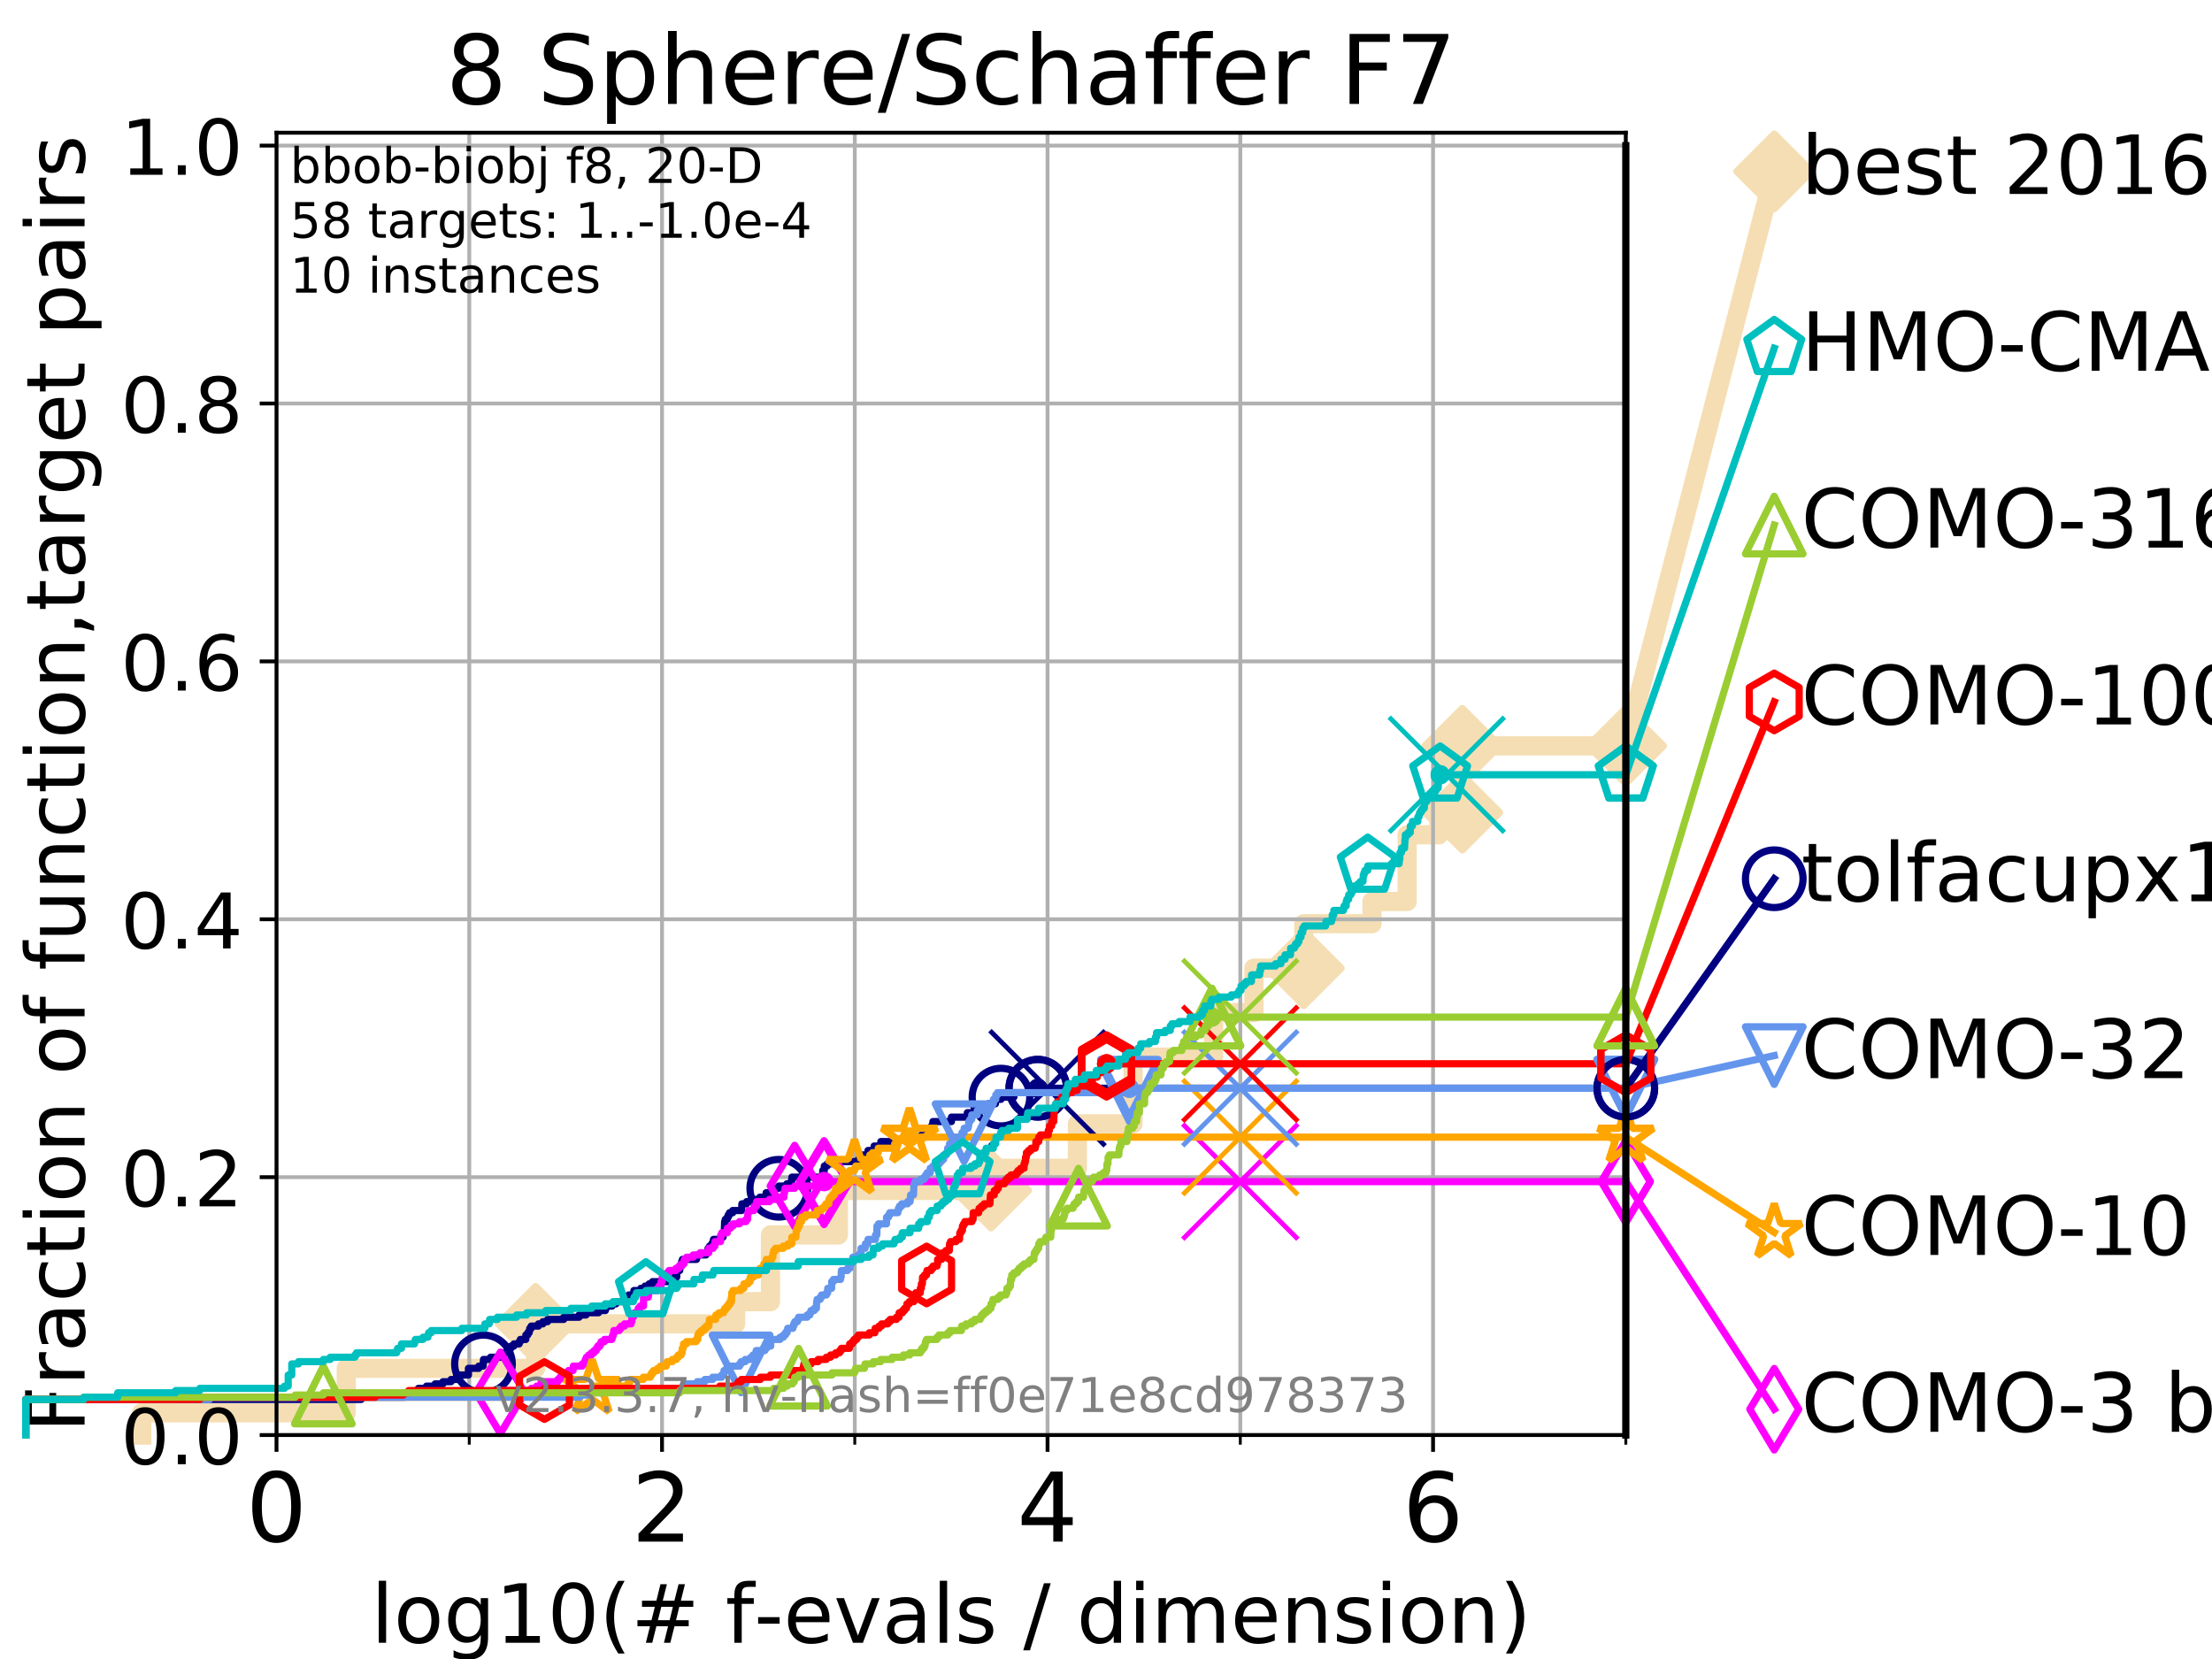 <?xml version="1.0" encoding="utf-8" standalone="no"?>
<!DOCTYPE svg PUBLIC "-//W3C//DTD SVG 1.1//EN"
  "http://www.w3.org/Graphics/SVG/1.1/DTD/svg11.dtd">
<!-- Created with matplotlib (https://matplotlib.org/) -->
<svg height="345.6pt" version="1.1" viewBox="0 0 460.8 345.6" width="460.8pt" xmlns="http://www.w3.org/2000/svg" xmlns:xlink="http://www.w3.org/1999/xlink">
 <defs>
  <style type="text/css">
*{stroke-linecap:butt;stroke-linejoin:round;}
  </style>
 </defs>
 <g id="figure_1">
  <g id="patch_1">
   <path d="M 0 345.6 
L 460.8 345.6 
L 460.8 0 
L 0 0 
z
" style="fill:#ffffff;"/>
  </g>
  <g id="axes_1">
   <g id="patch_2">
    <path d="M 57.6 298.944 
L 338.688 298.944 
L 338.688 27.648 
L 57.6 27.648 
z
" style="fill:#ffffff;"/>
   </g>
   <g id="line2d_1">
    <path d="M 29.533 298.944 
L 29.533 294.313 
L 72.125 294.313 
L 72.125 285.05 
L 111.585 285.05 
L 111.585 275.788 
L 153.244 275.788 
L 153.244 271.157 
L 160.5 271.157 
L 160.5 257.263 
L 174.656 257.263 
L 174.656 248.001 
L 206.459 248.001 
L 206.459 243.37 
L 224.436 243.37 
L 224.436 234.107 
L 236.04 234.107 
L 236.04 220.214 
L 252.812 220.214 
L 252.812 210.951 
L 261.213 210.951 
L 261.213 201.689 
L 271.604 201.689 
L 271.604 192.426 
L 285.81 192.426 
L 285.81 187.795 
L 293.136 187.795 
L 293.136 173.901 
L 299.747 173.901 
L 299.747 169.27 
L 304.619 169.27 
L 304.619 155.377 
L 338.688 155.377 
" style="fill:none;stroke:#f5deb3;stroke-linecap:square;stroke-width:4;"/>
   </g>
   <g id="line2d_2">
    <defs>
     <path d="M 0 7.778 
L 7.778 0 
L 0 -7.778 
L -7.778 0 
z
" id="m73aa41131c" style="stroke:#f5deb3;stroke-linejoin:miter;stroke-width:1.5;"/>
    </defs>
    <g>
     <use style="fill:#f5deb3;stroke:#f5deb3;stroke-linejoin:miter;stroke-width:1.5;" x="111.585" xlink:href="#m73aa41131c" y="275.788"/>
     <use style="fill:#f5deb3;stroke:#f5deb3;stroke-linejoin:miter;stroke-width:1.5;" x="206.459" xlink:href="#m73aa41131c" y="248.001"/>
     <use style="fill:#f5deb3;stroke:#f5deb3;stroke-linejoin:miter;stroke-width:1.5;" x="271.604" xlink:href="#m73aa41131c" y="201.689"/>
     <use style="fill:#f5deb3;stroke:#f5deb3;stroke-linejoin:miter;stroke-width:1.5;" x="304.619" xlink:href="#m73aa41131c" y="169.27"/>
     <use style="fill:#f5deb3;stroke:#f5deb3;stroke-linejoin:miter;stroke-width:1.5;" x="304.619" xlink:href="#m73aa41131c" y="155.377"/>
     <use style="fill:#f5deb3;stroke:#f5deb3;stroke-linejoin:miter;stroke-width:1.5;" x="338.688" xlink:href="#m73aa41131c" y="155.377"/>
    </g>
   </g>
   <g id="line2d_3">
    <path style="fill:none;stroke:#f5deb3;stroke-linecap:square;stroke-width:4;"/>
    <g/>
   </g>
   <g id="line2d_4">
    <path d="M 338.688 155.377 
L 369.608 35.706 
" style="fill:none;stroke:#f5deb3;stroke-linecap:square;stroke-width:4;"/>
    <g>
     <use style="fill:#f5deb3;stroke:#f5deb3;stroke-linejoin:miter;stroke-width:1.5;" x="338.688" xlink:href="#m73aa41131c" y="155.377"/>
     <use style="fill:#f5deb3;stroke:#f5deb3;stroke-linejoin:miter;stroke-width:1.5;" x="369.608" xlink:href="#m73aa41131c" y="35.706"/>
    </g>
   </g>
   <g id="matplotlib.axis_1">
    <g id="xtick_1">
     <g id="line2d_5">
      <path clip-path="url(#pb7a7fd43ec)" d="M 57.6 298.944 
L 57.6 27.648 
" style="fill:none;stroke:#b0b0b0;stroke-linecap:square;stroke-width:0.8;"/>
     </g>
     <g id="line2d_6">
      <defs>
       <path d="M 0 0 
L 0 3.5 
" id="m013f08271d" style="stroke:#000000;stroke-width:0.8;"/>
      </defs>
      <g>
       <use style="stroke:#000000;stroke-width:0.8;" x="57.6" xlink:href="#m013f08271d" y="298.944"/>
      </g>
     </g>
     <g id="text_1">
      <!-- 0 -->
      <defs>
       <path d="M 31.781 66.406 
Q 24.172 66.406 20.328 58.906 
Q 16.5 51.422 16.5 36.375 
Q 16.5 21.391 20.328 13.891 
Q 24.172 6.391 31.781 6.391 
Q 39.453 6.391 43.281 13.891 
Q 47.125 21.391 47.125 36.375 
Q 47.125 51.422 43.281 58.906 
Q 39.453 66.406 31.781 66.406 
z
M 31.781 74.219 
Q 44.047 74.219 50.516 64.516 
Q 56.984 54.828 56.984 36.375 
Q 56.984 17.969 50.516 8.266 
Q 44.047 -1.422 31.781 -1.422 
Q 19.531 -1.422 13.062 8.266 
Q 6.594 17.969 6.594 36.375 
Q 6.594 54.828 13.062 64.516 
Q 19.531 74.219 31.781 74.219 
z
" id="DejaVuSans-48"/>
      </defs>
      <g transform="translate(51.237 321.141)scale(0.2 -0.2)">
       <use xlink:href="#DejaVuSans-48"/>
      </g>
     </g>
    </g>
    <g id="xtick_2">
     <g id="line2d_7">
      <path clip-path="url(#pb7a7fd43ec)" d="M 137.911 298.944 
L 137.911 27.648 
" style="fill:none;stroke:#b0b0b0;stroke-linecap:square;stroke-width:0.8;"/>
     </g>
     <g id="line2d_8">
      <g>
       <use style="stroke:#000000;stroke-width:0.8;" x="137.911" xlink:href="#m013f08271d" y="298.944"/>
      </g>
     </g>
     <g id="text_2">
      <!-- 2 -->
      <defs>
       <path d="M 19.188 8.297 
L 53.609 8.297 
L 53.609 0 
L 7.328 0 
L 7.328 8.297 
Q 12.938 14.109 22.625 23.891 
Q 32.328 33.688 34.812 36.531 
Q 39.547 41.844 41.422 45.531 
Q 43.312 49.219 43.312 52.781 
Q 43.312 58.594 39.234 62.25 
Q 35.156 65.922 28.609 65.922 
Q 23.969 65.922 18.812 64.312 
Q 13.672 62.703 7.812 59.422 
L 7.812 69.391 
Q 13.766 71.781 18.938 73 
Q 24.125 74.219 28.422 74.219 
Q 39.75 74.219 46.484 68.547 
Q 53.219 62.891 53.219 53.422 
Q 53.219 48.922 51.531 44.891 
Q 49.859 40.875 45.406 35.406 
Q 44.188 33.984 37.641 27.219 
Q 31.109 20.453 19.188 8.297 
z
" id="DejaVuSans-50"/>
      </defs>
      <g transform="translate(131.548 321.141)scale(0.2 -0.2)">
       <use xlink:href="#DejaVuSans-50"/>
      </g>
     </g>
    </g>
    <g id="xtick_3">
     <g id="line2d_9">
      <path clip-path="url(#pb7a7fd43ec)" d="M 218.222 298.944 
L 218.222 27.648 
" style="fill:none;stroke:#b0b0b0;stroke-linecap:square;stroke-width:0.8;"/>
     </g>
     <g id="line2d_10">
      <g>
       <use style="stroke:#000000;stroke-width:0.8;" x="218.222" xlink:href="#m013f08271d" y="298.944"/>
      </g>
     </g>
     <g id="text_3">
      <!-- 4 -->
      <defs>
       <path d="M 37.797 64.312 
L 12.891 25.391 
L 37.797 25.391 
z
M 35.203 72.906 
L 47.609 72.906 
L 47.609 25.391 
L 58.016 25.391 
L 58.016 17.188 
L 47.609 17.188 
L 47.609 0 
L 37.797 0 
L 37.797 17.188 
L 4.891 17.188 
L 4.891 26.703 
z
" id="DejaVuSans-52"/>
      </defs>
      <g transform="translate(211.859 321.141)scale(0.2 -0.2)">
       <use xlink:href="#DejaVuSans-52"/>
      </g>
     </g>
    </g>
    <g id="xtick_4">
     <g id="line2d_11">
      <path clip-path="url(#pb7a7fd43ec)" d="M 298.533 298.944 
L 298.533 27.648 
" style="fill:none;stroke:#b0b0b0;stroke-linecap:square;stroke-width:0.8;"/>
     </g>
     <g id="line2d_12">
      <g>
       <use style="stroke:#000000;stroke-width:0.8;" x="298.533" xlink:href="#m013f08271d" y="298.944"/>
      </g>
     </g>
     <g id="text_4">
      <!-- 6 -->
      <defs>
       <path d="M 33.016 40.375 
Q 26.375 40.375 22.484 35.828 
Q 18.609 31.297 18.609 23.391 
Q 18.609 15.531 22.484 10.953 
Q 26.375 6.391 33.016 6.391 
Q 39.656 6.391 43.531 10.953 
Q 47.406 15.531 47.406 23.391 
Q 47.406 31.297 43.531 35.828 
Q 39.656 40.375 33.016 40.375 
z
M 52.594 71.297 
L 52.594 62.312 
Q 48.875 64.062 45.094 64.984 
Q 41.312 65.922 37.594 65.922 
Q 27.828 65.922 22.672 59.328 
Q 17.531 52.734 16.797 39.406 
Q 19.672 43.656 24.016 45.922 
Q 28.375 48.188 33.594 48.188 
Q 44.578 48.188 50.953 41.516 
Q 57.328 34.859 57.328 23.391 
Q 57.328 12.156 50.688 5.359 
Q 44.047 -1.422 33.016 -1.422 
Q 20.359 -1.422 13.672 8.266 
Q 6.984 17.969 6.984 36.375 
Q 6.984 53.656 15.188 63.938 
Q 23.391 74.219 37.203 74.219 
Q 40.922 74.219 44.703 73.484 
Q 48.484 72.75 52.594 71.297 
z
" id="DejaVuSans-54"/>
      </defs>
      <g transform="translate(292.17 321.141)scale(0.2 -0.2)">
       <use xlink:href="#DejaVuSans-54"/>
      </g>
     </g>
    </g>
    <g id="xtick_5">
     <g id="line2d_13">
      <path clip-path="url(#pb7a7fd43ec)" d="M 97.755 298.944 
L 97.755 27.648 
" style="fill:none;stroke:#b0b0b0;stroke-linecap:square;stroke-width:0.8;"/>
     </g>
     <g id="line2d_14">
      <defs>
       <path d="M 0 0 
L 0 2 
" id="m48e2ac26c4" style="stroke:#000000;stroke-width:0.6;"/>
      </defs>
      <g>
       <use style="stroke:#000000;stroke-width:0.6;" x="97.755" xlink:href="#m48e2ac26c4" y="298.944"/>
      </g>
     </g>
    </g>
    <g id="xtick_6">
     <g id="line2d_15">
      <path clip-path="url(#pb7a7fd43ec)" d="M 178.066 298.944 
L 178.066 27.648 
" style="fill:none;stroke:#b0b0b0;stroke-linecap:square;stroke-width:0.8;"/>
     </g>
     <g id="line2d_16">
      <g>
       <use style="stroke:#000000;stroke-width:0.6;" x="178.066" xlink:href="#m48e2ac26c4" y="298.944"/>
      </g>
     </g>
    </g>
    <g id="xtick_7">
     <g id="line2d_17">
      <path clip-path="url(#pb7a7fd43ec)" d="M 258.377 298.944 
L 258.377 27.648 
" style="fill:none;stroke:#b0b0b0;stroke-linecap:square;stroke-width:0.8;"/>
     </g>
     <g id="line2d_18">
      <g>
       <use style="stroke:#000000;stroke-width:0.6;" x="258.377" xlink:href="#m48e2ac26c4" y="298.944"/>
      </g>
     </g>
    </g>
    <g id="xtick_8">
     <g id="line2d_19">
      <path clip-path="url(#pb7a7fd43ec)" d="M 338.688 298.944 
L 338.688 27.648 
" style="fill:none;stroke:#b0b0b0;stroke-linecap:square;stroke-width:0.8;"/>
     </g>
     <g id="line2d_20">
      <g>
       <use style="stroke:#000000;stroke-width:0.6;" x="338.688" xlink:href="#m48e2ac26c4" y="298.944"/>
      </g>
     </g>
    </g>
    <g id="text_5">
     <!-- log10(# f-evals / dimension) -->
     <defs>
      <path d="M 9.422 75.984 
L 18.406 75.984 
L 18.406 0 
L 9.422 0 
z
" id="DejaVuSans-108"/>
      <path d="M 30.609 48.391 
Q 23.391 48.391 19.188 42.75 
Q 14.984 37.109 14.984 27.297 
Q 14.984 17.484 19.156 11.844 
Q 23.344 6.203 30.609 6.203 
Q 37.797 6.203 41.984 11.859 
Q 46.188 17.531 46.188 27.297 
Q 46.188 37.016 41.984 42.703 
Q 37.797 48.391 30.609 48.391 
z
M 30.609 56 
Q 42.328 56 49.016 48.375 
Q 55.719 40.766 55.719 27.297 
Q 55.719 13.875 49.016 6.219 
Q 42.328 -1.422 30.609 -1.422 
Q 18.844 -1.422 12.172 6.219 
Q 5.516 13.875 5.516 27.297 
Q 5.516 40.766 12.172 48.375 
Q 18.844 56 30.609 56 
z
" id="DejaVuSans-111"/>
      <path d="M 45.406 27.984 
Q 45.406 37.75 41.375 43.109 
Q 37.359 48.484 30.078 48.484 
Q 22.859 48.484 18.828 43.109 
Q 14.797 37.75 14.797 27.984 
Q 14.797 18.266 18.828 12.891 
Q 22.859 7.516 30.078 7.516 
Q 37.359 7.516 41.375 12.891 
Q 45.406 18.266 45.406 27.984 
z
M 54.391 6.781 
Q 54.391 -7.172 48.188 -13.984 
Q 42 -20.797 29.203 -20.797 
Q 24.469 -20.797 20.266 -20.094 
Q 16.062 -19.391 12.109 -17.922 
L 12.109 -9.188 
Q 16.062 -11.328 19.922 -12.344 
Q 23.781 -13.375 27.781 -13.375 
Q 36.625 -13.375 41.016 -8.766 
Q 45.406 -4.156 45.406 5.172 
L 45.406 9.625 
Q 42.625 4.781 38.281 2.391 
Q 33.938 0 27.875 0 
Q 17.828 0 11.672 7.656 
Q 5.516 15.328 5.516 27.984 
Q 5.516 40.672 11.672 48.328 
Q 17.828 56 27.875 56 
Q 33.938 56 38.281 53.609 
Q 42.625 51.219 45.406 46.391 
L 45.406 54.688 
L 54.391 54.688 
z
" id="DejaVuSans-103"/>
      <path d="M 12.406 8.297 
L 28.516 8.297 
L 28.516 63.922 
L 10.984 60.406 
L 10.984 69.391 
L 28.422 72.906 
L 38.281 72.906 
L 38.281 8.297 
L 54.391 8.297 
L 54.391 0 
L 12.406 0 
z
" id="DejaVuSans-49"/>
      <path d="M 31 75.875 
Q 24.469 64.656 21.281 53.656 
Q 18.109 42.672 18.109 31.391 
Q 18.109 20.125 21.312 9.062 
Q 24.516 -2 31 -13.188 
L 23.188 -13.188 
Q 15.875 -1.703 12.234 9.375 
Q 8.594 20.453 8.594 31.391 
Q 8.594 42.281 12.203 53.312 
Q 15.828 64.359 23.188 75.875 
z
" id="DejaVuSans-40"/>
      <path d="M 51.125 44 
L 36.922 44 
L 32.812 27.688 
L 47.125 27.688 
z
M 43.797 71.781 
L 38.719 51.516 
L 52.984 51.516 
L 58.109 71.781 
L 65.922 71.781 
L 60.891 51.516 
L 76.125 51.516 
L 76.125 44 
L 58.984 44 
L 54.984 27.688 
L 70.516 27.688 
L 70.516 20.219 
L 53.078 20.219 
L 48 0 
L 40.188 0 
L 45.219 20.219 
L 30.906 20.219 
L 25.875 0 
L 18.016 0 
L 23.094 20.219 
L 7.719 20.219 
L 7.719 27.688 
L 24.906 27.688 
L 29 44 
L 13.281 44 
L 13.281 51.516 
L 30.906 51.516 
L 35.891 71.781 
z
" id="DejaVuSans-35"/>
      <path id="DejaVuSans-32"/>
      <path d="M 37.109 75.984 
L 37.109 68.5 
L 28.516 68.5 
Q 23.688 68.5 21.797 66.547 
Q 19.922 64.594 19.922 59.516 
L 19.922 54.688 
L 34.719 54.688 
L 34.719 47.703 
L 19.922 47.703 
L 19.922 0 
L 10.891 0 
L 10.891 47.703 
L 2.297 47.703 
L 2.297 54.688 
L 10.891 54.688 
L 10.891 58.5 
Q 10.891 67.625 15.141 71.797 
Q 19.391 75.984 28.609 75.984 
z
" id="DejaVuSans-102"/>
      <path d="M 4.891 31.391 
L 31.203 31.391 
L 31.203 23.391 
L 4.891 23.391 
z
" id="DejaVuSans-45"/>
      <path d="M 56.203 29.594 
L 56.203 25.203 
L 14.891 25.203 
Q 15.484 15.922 20.484 11.062 
Q 25.484 6.203 34.422 6.203 
Q 39.594 6.203 44.453 7.469 
Q 49.312 8.734 54.109 11.281 
L 54.109 2.781 
Q 49.266 0.734 44.188 -0.344 
Q 39.109 -1.422 33.891 -1.422 
Q 20.797 -1.422 13.156 6.188 
Q 5.516 13.812 5.516 26.812 
Q 5.516 40.234 12.766 48.109 
Q 20.016 56 32.328 56 
Q 43.359 56 49.781 48.891 
Q 56.203 41.797 56.203 29.594 
z
M 47.219 32.234 
Q 47.125 39.594 43.094 43.984 
Q 39.062 48.391 32.422 48.391 
Q 24.906 48.391 20.391 44.141 
Q 15.875 39.891 15.188 32.172 
z
" id="DejaVuSans-101"/>
      <path d="M 2.984 54.688 
L 12.5 54.688 
L 29.594 8.797 
L 46.688 54.688 
L 56.203 54.688 
L 35.688 0 
L 23.484 0 
z
" id="DejaVuSans-118"/>
      <path d="M 34.281 27.484 
Q 23.391 27.484 19.188 25 
Q 14.984 22.516 14.984 16.5 
Q 14.984 11.719 18.141 8.906 
Q 21.297 6.109 26.703 6.109 
Q 34.188 6.109 38.703 11.406 
Q 43.219 16.703 43.219 25.484 
L 43.219 27.484 
z
M 52.203 31.203 
L 52.203 0 
L 43.219 0 
L 43.219 8.297 
Q 40.141 3.328 35.547 0.953 
Q 30.953 -1.422 24.312 -1.422 
Q 15.922 -1.422 10.953 3.297 
Q 6 8.016 6 15.922 
Q 6 25.141 12.172 29.828 
Q 18.359 34.516 30.609 34.516 
L 43.219 34.516 
L 43.219 35.406 
Q 43.219 41.609 39.141 45 
Q 35.062 48.391 27.688 48.391 
Q 23 48.391 18.547 47.266 
Q 14.109 46.141 10.016 43.891 
L 10.016 52.203 
Q 14.938 54.109 19.578 55.047 
Q 24.219 56 28.609 56 
Q 40.484 56 46.344 49.844 
Q 52.203 43.703 52.203 31.203 
z
" id="DejaVuSans-97"/>
      <path d="M 44.281 53.078 
L 44.281 44.578 
Q 40.484 46.531 36.375 47.5 
Q 32.281 48.484 27.875 48.484 
Q 21.188 48.484 17.844 46.438 
Q 14.5 44.391 14.5 40.281 
Q 14.5 37.156 16.891 35.375 
Q 19.281 33.594 26.516 31.984 
L 29.594 31.297 
Q 39.156 29.25 43.188 25.516 
Q 47.219 21.781 47.219 15.094 
Q 47.219 7.469 41.188 3.016 
Q 35.156 -1.422 24.609 -1.422 
Q 20.219 -1.422 15.453 -0.562 
Q 10.688 0.297 5.422 2 
L 5.422 11.281 
Q 10.406 8.688 15.234 7.391 
Q 20.062 6.109 24.812 6.109 
Q 31.156 6.109 34.562 8.281 
Q 37.984 10.453 37.984 14.406 
Q 37.984 18.062 35.516 20.016 
Q 33.062 21.969 24.703 23.781 
L 21.578 24.516 
Q 13.234 26.266 9.516 29.906 
Q 5.812 33.547 5.812 39.891 
Q 5.812 47.609 11.281 51.797 
Q 16.75 56 26.812 56 
Q 31.781 56 36.172 55.266 
Q 40.578 54.547 44.281 53.078 
z
" id="DejaVuSans-115"/>
      <path d="M 25.391 72.906 
L 33.688 72.906 
L 8.297 -9.281 
L 0 -9.281 
z
" id="DejaVuSans-47"/>
      <path d="M 45.406 46.391 
L 45.406 75.984 
L 54.391 75.984 
L 54.391 0 
L 45.406 0 
L 45.406 8.203 
Q 42.578 3.328 38.25 0.953 
Q 33.938 -1.422 27.875 -1.422 
Q 17.969 -1.422 11.734 6.484 
Q 5.516 14.406 5.516 27.297 
Q 5.516 40.188 11.734 48.094 
Q 17.969 56 27.875 56 
Q 33.938 56 38.25 53.625 
Q 42.578 51.266 45.406 46.391 
z
M 14.797 27.297 
Q 14.797 17.391 18.875 11.75 
Q 22.953 6.109 30.078 6.109 
Q 37.203 6.109 41.297 11.75 
Q 45.406 17.391 45.406 27.297 
Q 45.406 37.203 41.297 42.844 
Q 37.203 48.484 30.078 48.484 
Q 22.953 48.484 18.875 42.844 
Q 14.797 37.203 14.797 27.297 
z
" id="DejaVuSans-100"/>
      <path d="M 9.422 54.688 
L 18.406 54.688 
L 18.406 0 
L 9.422 0 
z
M 9.422 75.984 
L 18.406 75.984 
L 18.406 64.594 
L 9.422 64.594 
z
" id="DejaVuSans-105"/>
      <path d="M 52 44.188 
Q 55.375 50.25 60.062 53.125 
Q 64.75 56 71.094 56 
Q 79.641 56 84.281 50.016 
Q 88.922 44.047 88.922 33.016 
L 88.922 0 
L 79.891 0 
L 79.891 32.719 
Q 79.891 40.578 77.094 44.375 
Q 74.312 48.188 68.609 48.188 
Q 61.625 48.188 57.562 43.547 
Q 53.516 38.922 53.516 30.906 
L 53.516 0 
L 44.484 0 
L 44.484 32.719 
Q 44.484 40.625 41.703 44.406 
Q 38.922 48.188 33.109 48.188 
Q 26.219 48.188 22.156 43.531 
Q 18.109 38.875 18.109 30.906 
L 18.109 0 
L 9.078 0 
L 9.078 54.688 
L 18.109 54.688 
L 18.109 46.188 
Q 21.188 51.219 25.484 53.609 
Q 29.781 56 35.688 56 
Q 41.656 56 45.828 52.969 
Q 50 49.953 52 44.188 
z
" id="DejaVuSans-109"/>
      <path d="M 54.891 33.016 
L 54.891 0 
L 45.906 0 
L 45.906 32.719 
Q 45.906 40.484 42.875 44.328 
Q 39.844 48.188 33.797 48.188 
Q 26.516 48.188 22.312 43.547 
Q 18.109 38.922 18.109 30.906 
L 18.109 0 
L 9.078 0 
L 9.078 54.688 
L 18.109 54.688 
L 18.109 46.188 
Q 21.344 51.125 25.703 53.562 
Q 30.078 56 35.797 56 
Q 45.219 56 50.047 50.172 
Q 54.891 44.344 54.891 33.016 
z
" id="DejaVuSans-110"/>
      <path d="M 8.016 75.875 
L 15.828 75.875 
Q 23.141 64.359 26.781 53.312 
Q 30.422 42.281 30.422 31.391 
Q 30.422 20.453 26.781 9.375 
Q 23.141 -1.703 15.828 -13.188 
L 8.016 -13.188 
Q 14.5 -2 17.703 9.062 
Q 20.906 20.125 20.906 31.391 
Q 20.906 42.672 17.703 53.656 
Q 14.5 64.656 8.016 75.875 
z
" id="DejaVuSans-41"/>
     </defs>
     <g transform="translate(77.303 342.218)scale(0.17 -0.17)">
      <use xlink:href="#DejaVuSans-108"/>
      <use x="27.783" xlink:href="#DejaVuSans-111"/>
      <use x="88.965" xlink:href="#DejaVuSans-103"/>
      <use x="152.441" xlink:href="#DejaVuSans-49"/>
      <use x="216.064" xlink:href="#DejaVuSans-48"/>
      <use x="279.688" xlink:href="#DejaVuSans-40"/>
      <use x="318.701" xlink:href="#DejaVuSans-35"/>
      <use x="402.49" xlink:href="#DejaVuSans-32"/>
      <use x="434.277" xlink:href="#DejaVuSans-102"/>
      <use x="469.404" xlink:href="#DejaVuSans-45"/>
      <use x="505.488" xlink:href="#DejaVuSans-101"/>
      <use x="567.012" xlink:href="#DejaVuSans-118"/>
      <use x="626.191" xlink:href="#DejaVuSans-97"/>
      <use x="687.471" xlink:href="#DejaVuSans-108"/>
      <use x="715.254" xlink:href="#DejaVuSans-115"/>
      <use x="767.354" xlink:href="#DejaVuSans-32"/>
      <use x="799.141" xlink:href="#DejaVuSans-47"/>
      <use x="832.832" xlink:href="#DejaVuSans-32"/>
      <use x="864.619" xlink:href="#DejaVuSans-100"/>
      <use x="928.096" xlink:href="#DejaVuSans-105"/>
      <use x="955.879" xlink:href="#DejaVuSans-109"/>
      <use x="1053.291" xlink:href="#DejaVuSans-101"/>
      <use x="1114.814" xlink:href="#DejaVuSans-110"/>
      <use x="1178.193" xlink:href="#DejaVuSans-115"/>
      <use x="1230.293" xlink:href="#DejaVuSans-105"/>
      <use x="1258.076" xlink:href="#DejaVuSans-111"/>
      <use x="1319.258" xlink:href="#DejaVuSans-110"/>
      <use x="1382.637" xlink:href="#DejaVuSans-41"/>
     </g>
    </g>
   </g>
   <g id="matplotlib.axis_2">
    <g id="ytick_1">
     <g id="line2d_21">
      <path clip-path="url(#pb7a7fd43ec)" d="M 57.6 298.944 
L 338.688 298.944 
" style="fill:none;stroke:#b0b0b0;stroke-linecap:square;stroke-width:0.8;"/>
     </g>
     <g id="line2d_22">
      <defs>
       <path d="M 0 0 
L -3.5 0 
" id="m59251da6a8" style="stroke:#000000;stroke-width:0.8;"/>
      </defs>
      <g>
       <use style="stroke:#000000;stroke-width:0.8;" x="57.6" xlink:href="#m59251da6a8" y="298.944"/>
      </g>
     </g>
     <g id="text_6">
      <!-- 0.0 -->
      <defs>
       <path d="M 10.688 12.406 
L 21 12.406 
L 21 0 
L 10.688 0 
z
" id="DejaVuSans-46"/>
      </defs>
      <g transform="translate(25.155 305.023)scale(0.16 -0.16)">
       <use xlink:href="#DejaVuSans-48"/>
       <use x="63.623" xlink:href="#DejaVuSans-46"/>
       <use x="95.41" xlink:href="#DejaVuSans-48"/>
      </g>
     </g>
    </g>
    <g id="ytick_2">
     <g id="line2d_23">
      <path clip-path="url(#pb7a7fd43ec)" d="M 57.6 245.222 
L 338.688 245.222 
" style="fill:none;stroke:#b0b0b0;stroke-linecap:square;stroke-width:0.8;"/>
     </g>
     <g id="line2d_24">
      <g>
       <use style="stroke:#000000;stroke-width:0.8;" x="57.6" xlink:href="#m59251da6a8" y="245.222"/>
      </g>
     </g>
     <g id="text_7">
      <!-- 0.2 -->
      <g transform="translate(25.155 251.301)scale(0.16 -0.16)">
       <use xlink:href="#DejaVuSans-48"/>
       <use x="63.623" xlink:href="#DejaVuSans-46"/>
       <use x="95.41" xlink:href="#DejaVuSans-50"/>
      </g>
     </g>
    </g>
    <g id="ytick_3">
     <g id="line2d_25">
      <path clip-path="url(#pb7a7fd43ec)" d="M 57.6 191.5 
L 338.688 191.5 
" style="fill:none;stroke:#b0b0b0;stroke-linecap:square;stroke-width:0.8;"/>
     </g>
     <g id="line2d_26">
      <g>
       <use style="stroke:#000000;stroke-width:0.8;" x="57.6" xlink:href="#m59251da6a8" y="191.5"/>
      </g>
     </g>
     <g id="text_8">
      <!-- 0.4 -->
      <g transform="translate(25.155 197.579)scale(0.16 -0.16)">
       <use xlink:href="#DejaVuSans-48"/>
       <use x="63.623" xlink:href="#DejaVuSans-46"/>
       <use x="95.41" xlink:href="#DejaVuSans-52"/>
      </g>
     </g>
    </g>
    <g id="ytick_4">
     <g id="line2d_27">
      <path clip-path="url(#pb7a7fd43ec)" d="M 57.6 137.778 
L 338.688 137.778 
" style="fill:none;stroke:#b0b0b0;stroke-linecap:square;stroke-width:0.8;"/>
     </g>
     <g id="line2d_28">
      <g>
       <use style="stroke:#000000;stroke-width:0.8;" x="57.6" xlink:href="#m59251da6a8" y="137.778"/>
      </g>
     </g>
     <g id="text_9">
      <!-- 0.6 -->
      <g transform="translate(25.155 143.857)scale(0.16 -0.16)">
       <use xlink:href="#DejaVuSans-48"/>
       <use x="63.623" xlink:href="#DejaVuSans-46"/>
       <use x="95.41" xlink:href="#DejaVuSans-54"/>
      </g>
     </g>
    </g>
    <g id="ytick_5">
     <g id="line2d_29">
      <path clip-path="url(#pb7a7fd43ec)" d="M 57.6 84.056 
L 338.688 84.056 
" style="fill:none;stroke:#b0b0b0;stroke-linecap:square;stroke-width:0.8;"/>
     </g>
     <g id="line2d_30">
      <g>
       <use style="stroke:#000000;stroke-width:0.8;" x="57.6" xlink:href="#m59251da6a8" y="84.056"/>
      </g>
     </g>
     <g id="text_10">
      <!-- 0.8 -->
      <defs>
       <path d="M 31.781 34.625 
Q 24.75 34.625 20.719 30.859 
Q 16.703 27.094 16.703 20.516 
Q 16.703 13.922 20.719 10.156 
Q 24.75 6.391 31.781 6.391 
Q 38.812 6.391 42.859 10.172 
Q 46.922 13.969 46.922 20.516 
Q 46.922 27.094 42.891 30.859 
Q 38.875 34.625 31.781 34.625 
z
M 21.922 38.812 
Q 15.578 40.375 12.031 44.719 
Q 8.5 49.078 8.5 55.328 
Q 8.5 64.062 14.719 69.141 
Q 20.953 74.219 31.781 74.219 
Q 42.672 74.219 48.875 69.141 
Q 55.078 64.062 55.078 55.328 
Q 55.078 49.078 51.531 44.719 
Q 48 40.375 41.703 38.812 
Q 48.828 37.156 52.797 32.312 
Q 56.781 27.484 56.781 20.516 
Q 56.781 9.906 50.312 4.234 
Q 43.844 -1.422 31.781 -1.422 
Q 19.734 -1.422 13.25 4.234 
Q 6.781 9.906 6.781 20.516 
Q 6.781 27.484 10.781 32.312 
Q 14.797 37.156 21.922 38.812 
z
M 18.312 54.391 
Q 18.312 48.734 21.844 45.562 
Q 25.391 42.391 31.781 42.391 
Q 38.141 42.391 41.719 45.562 
Q 45.312 48.734 45.312 54.391 
Q 45.312 60.062 41.719 63.234 
Q 38.141 66.406 31.781 66.406 
Q 25.391 66.406 21.844 63.234 
Q 18.312 60.062 18.312 54.391 
z
" id="DejaVuSans-56"/>
      </defs>
      <g transform="translate(25.155 90.135)scale(0.16 -0.16)">
       <use xlink:href="#DejaVuSans-48"/>
       <use x="63.623" xlink:href="#DejaVuSans-46"/>
       <use x="95.41" xlink:href="#DejaVuSans-56"/>
      </g>
     </g>
    </g>
    <g id="ytick_6">
     <g id="line2d_31">
      <path clip-path="url(#pb7a7fd43ec)" d="M 57.6 30.334 
L 338.688 30.334 
" style="fill:none;stroke:#b0b0b0;stroke-linecap:square;stroke-width:0.8;"/>
     </g>
     <g id="line2d_32">
      <g>
       <use style="stroke:#000000;stroke-width:0.8;" x="57.6" xlink:href="#m59251da6a8" y="30.334"/>
      </g>
     </g>
     <g id="text_11">
      <!-- 1.0 -->
      <g transform="translate(25.155 36.413)scale(0.16 -0.16)">
       <use xlink:href="#DejaVuSans-49"/>
       <use x="63.623" xlink:href="#DejaVuSans-46"/>
       <use x="95.41" xlink:href="#DejaVuSans-48"/>
      </g>
     </g>
    </g>
    <g id="text_12">
     <!-- Fraction of function,target pairs -->
     <defs>
      <path d="M 9.812 72.906 
L 51.703 72.906 
L 51.703 64.594 
L 19.672 64.594 
L 19.672 43.109 
L 48.578 43.109 
L 48.578 34.812 
L 19.672 34.812 
L 19.672 0 
L 9.812 0 
z
" id="DejaVuSans-70"/>
      <path d="M 41.109 46.297 
Q 39.594 47.172 37.812 47.578 
Q 36.031 48 33.891 48 
Q 26.266 48 22.188 43.047 
Q 18.109 38.094 18.109 28.812 
L 18.109 0 
L 9.078 0 
L 9.078 54.688 
L 18.109 54.688 
L 18.109 46.188 
Q 20.953 51.172 25.484 53.578 
Q 30.031 56 36.531 56 
Q 37.453 56 38.578 55.875 
Q 39.703 55.766 41.062 55.516 
z
" id="DejaVuSans-114"/>
      <path d="M 48.781 52.594 
L 48.781 44.188 
Q 44.969 46.297 41.141 47.344 
Q 37.312 48.391 33.406 48.391 
Q 24.656 48.391 19.812 42.844 
Q 14.984 37.312 14.984 27.297 
Q 14.984 17.281 19.812 11.734 
Q 24.656 6.203 33.406 6.203 
Q 37.312 6.203 41.141 7.25 
Q 44.969 8.297 48.781 10.406 
L 48.781 2.094 
Q 45.016 0.344 40.984 -0.531 
Q 36.969 -1.422 32.422 -1.422 
Q 20.062 -1.422 12.781 6.344 
Q 5.516 14.109 5.516 27.297 
Q 5.516 40.672 12.859 48.328 
Q 20.219 56 33.016 56 
Q 37.156 56 41.109 55.141 
Q 45.062 54.297 48.781 52.594 
z
" id="DejaVuSans-99"/>
      <path d="M 18.312 70.219 
L 18.312 54.688 
L 36.812 54.688 
L 36.812 47.703 
L 18.312 47.703 
L 18.312 18.016 
Q 18.312 11.328 20.141 9.422 
Q 21.969 7.516 27.594 7.516 
L 36.812 7.516 
L 36.812 0 
L 27.594 0 
Q 17.188 0 13.234 3.875 
Q 9.281 7.766 9.281 18.016 
L 9.281 47.703 
L 2.688 47.703 
L 2.688 54.688 
L 9.281 54.688 
L 9.281 70.219 
z
" id="DejaVuSans-116"/>
      <path d="M 8.5 21.578 
L 8.5 54.688 
L 17.484 54.688 
L 17.484 21.922 
Q 17.484 14.156 20.5 10.266 
Q 23.531 6.391 29.594 6.391 
Q 36.859 6.391 41.078 11.031 
Q 45.312 15.672 45.312 23.688 
L 45.312 54.688 
L 54.297 54.688 
L 54.297 0 
L 45.312 0 
L 45.312 8.406 
Q 42.047 3.422 37.719 1 
Q 33.406 -1.422 27.688 -1.422 
Q 18.266 -1.422 13.375 4.438 
Q 8.5 10.297 8.5 21.578 
z
M 31.109 56 
z
" id="DejaVuSans-117"/>
      <path d="M 11.719 12.406 
L 22.016 12.406 
L 22.016 4 
L 14.016 -11.625 
L 7.719 -11.625 
L 11.719 4 
z
" id="DejaVuSans-44"/>
      <path d="M 18.109 8.203 
L 18.109 -20.797 
L 9.078 -20.797 
L 9.078 54.688 
L 18.109 54.688 
L 18.109 46.391 
Q 20.953 51.266 25.266 53.625 
Q 29.594 56 35.594 56 
Q 45.562 56 51.781 48.094 
Q 58.016 40.188 58.016 27.297 
Q 58.016 14.406 51.781 6.484 
Q 45.562 -1.422 35.594 -1.422 
Q 29.594 -1.422 25.266 0.953 
Q 20.953 3.328 18.109 8.203 
z
M 48.688 27.297 
Q 48.688 37.203 44.609 42.844 
Q 40.531 48.484 33.406 48.484 
Q 26.266 48.484 22.188 42.844 
Q 18.109 37.203 18.109 27.297 
Q 18.109 17.391 22.188 11.75 
Q 26.266 6.109 33.406 6.109 
Q 40.531 6.109 44.609 11.75 
Q 48.688 17.391 48.688 27.297 
z
" id="DejaVuSans-112"/>
     </defs>
     <g transform="translate(17.62 298.435)rotate(-90)scale(0.17 -0.17)">
      <use xlink:href="#DejaVuSans-70"/>
      <use x="57.41" xlink:href="#DejaVuSans-114"/>
      <use x="98.523" xlink:href="#DejaVuSans-97"/>
      <use x="159.803" xlink:href="#DejaVuSans-99"/>
      <use x="214.783" xlink:href="#DejaVuSans-116"/>
      <use x="253.992" xlink:href="#DejaVuSans-105"/>
      <use x="281.775" xlink:href="#DejaVuSans-111"/>
      <use x="342.957" xlink:href="#DejaVuSans-110"/>
      <use x="406.336" xlink:href="#DejaVuSans-32"/>
      <use x="438.123" xlink:href="#DejaVuSans-111"/>
      <use x="499.305" xlink:href="#DejaVuSans-102"/>
      <use x="534.51" xlink:href="#DejaVuSans-32"/>
      <use x="566.297" xlink:href="#DejaVuSans-102"/>
      <use x="601.502" xlink:href="#DejaVuSans-117"/>
      <use x="664.881" xlink:href="#DejaVuSans-110"/>
      <use x="728.26" xlink:href="#DejaVuSans-99"/>
      <use x="783.24" xlink:href="#DejaVuSans-116"/>
      <use x="822.449" xlink:href="#DejaVuSans-105"/>
      <use x="850.232" xlink:href="#DejaVuSans-111"/>
      <use x="911.414" xlink:href="#DejaVuSans-110"/>
      <use x="974.793" xlink:href="#DejaVuSans-44"/>
      <use x="1006.58" xlink:href="#DejaVuSans-116"/>
      <use x="1045.789" xlink:href="#DejaVuSans-97"/>
      <use x="1107.068" xlink:href="#DejaVuSans-114"/>
      <use x="1148.166" xlink:href="#DejaVuSans-103"/>
      <use x="1211.643" xlink:href="#DejaVuSans-101"/>
      <use x="1273.166" xlink:href="#DejaVuSans-116"/>
      <use x="1312.375" xlink:href="#DejaVuSans-32"/>
      <use x="1344.162" xlink:href="#DejaVuSans-112"/>
      <use x="1407.639" xlink:href="#DejaVuSans-97"/>
      <use x="1468.918" xlink:href="#DejaVuSans-105"/>
      <use x="1496.701" xlink:href="#DejaVuSans-114"/>
      <use x="1537.814" xlink:href="#DejaVuSans-115"/>
     </g>
    </g>
   </g>
   <g id="line2d_33">
    <defs>
     <path d="M 0 1.5 
C 0.398 1.5 0.779 1.342 1.061 1.061 
C 1.342 0.779 1.5 0.398 1.5 0 
C 1.5 -0.398 1.342 -0.779 1.061 -1.061 
C 0.779 -1.342 0.398 -1.5 0 -1.5 
C -0.398 -1.5 -0.779 -1.342 -1.061 -1.061 
C -1.342 -0.779 -1.5 -0.398 -1.5 0 
C -1.5 0.398 -1.342 0.779 -1.061 1.061 
C -0.779 1.342 -0.398 1.5 0 1.5 
z
" id="m91a42fd399" style="stroke:#f5deb3;"/>
    </defs>
    <g>
     <use style="fill:#f5deb3;stroke:#f5deb3;" x="304.619" xlink:href="#m91a42fd399" y="155.377"/>
     <use style="fill:#f5deb3;stroke:#f5deb3;" x="304.619" xlink:href="#m91a42fd399" y="155.377"/>
    </g>
   </g>
   <g id="line2d_34">
    <defs>
     <path d="M 0 1.5 
C 0.398 1.5 0.779 1.342 1.061 1.061 
C 1.342 0.779 1.5 0.398 1.5 0 
C 1.5 -0.398 1.342 -0.779 1.061 -1.061 
C 0.779 -1.342 0.398 -1.5 0 -1.5 
C -0.398 -1.5 -0.779 -1.342 -1.061 -1.061 
C -1.342 -0.779 -1.5 -0.398 -1.5 0 
C -1.5 0.398 -1.342 0.779 -1.061 1.061 
C -0.779 1.342 -0.398 1.5 0 1.5 
z
" id="me9de56e0cb" style="stroke:#000080;"/>
    </defs>
    <g>
     <use style="fill:#000080;stroke:#000080;" x="216.202" xlink:href="#me9de56e0cb" y="226.697"/>
     <use style="fill:#000080;stroke:#000080;" x="216.202" xlink:href="#me9de56e0cb" y="226.697"/>
    </g>
   </g>
   <g id="line2d_35">
    <path d="M 5.357 298.944 
L 5.357 291.534 
L 75.242 291.534 
L 75.242 291.071 
L 84.213 291.071 
L 84.213 290.608 
L 84.588 290.608 
L 84.588 290.145 
L 86.847 290.145 
L 86.847 289.682 
L 87.17 289.682 
L 87.17 289.218 
L 88.847 289.218 
L 88.847 288.755 
L 90.641 288.755 
L 90.641 288.292 
L 92.267 288.292 
L 92.267 287.829 
L 93.973 287.829 
L 93.973 287.366 
L 95.125 287.366 
L 95.125 286.44 
L 97.58 286.44 
L 97.58 285.05 
L 99.732 285.05 
L 99.732 284.587 
L 100.642 284.587 
L 100.716 283.198 
L 102.196 283.198 
L 102.196 282.735 
L 104.415 282.735 
L 104.415 282.272 
L 104.533 282.272 
L 104.533 281.809 
L 105.952 281.809 
L 106.061 280.882 
L 106.436 280.882 
L 106.436 280.419 
L 107.06 280.419 
L 107.06 279.956 
L 108.151 279.956 
L 108.151 279.493 
L 108.389 279.493 
L 108.389 279.03 
L 109.536 279.03 
L 109.536 278.104 
L 109.93 278.104 
L 109.93 277.64 
L 110.231 277.64 
L 110.231 277.177 
L 110.359 277.177 
L 110.359 276.714 
L 110.653 276.714 
L 110.653 276.251 
L 112.167 276.251 
L 112.167 275.788 
L 113.095 275.788 
L 113.095 275.325 
L 114.08 275.325 
L 114.08 274.862 
L 117.43 274.862 
L 117.43 274.399 
L 120.642 274.399 
L 120.642 273.935 
L 122.083 273.935 
L 122.083 273.472 
L 124.688 273.472 
L 124.688 273.009 
L 126.117 273.009 
L 126.117 272.546 
L 126.304 272.546 
L 126.304 272.083 
L 127.517 272.083 
L 127.517 271.62 
L 128.321 271.62 
L 128.321 271.157 
L 129.964 271.157 
L 129.964 270.231 
L 130.966 270.231 
L 130.966 269.767 
L 132.048 269.767 
L 132.048 268.841 
L 133.499 268.841 
L 133.499 268.378 
L 134.365 268.378 
L 134.365 267.915 
L 135.22 267.915 
L 135.22 267.452 
L 135.928 267.452 
L 135.928 266.989 
L 139.188 266.989 
L 139.188 266.526 
L 140.507 266.526 
L 140.507 266.062 
L 140.974 266.062 
L 140.988 264.673 
L 141.599 264.673 
L 141.599 263.747 
L 141.997 263.747 
L 141.997 262.821 
L 142.161 262.821 
L 142.161 262.357 
L 145.104 262.357 
L 145.104 261.894 
L 145.253 261.894 
L 145.253 261.431 
L 147.067 261.431 
L 147.067 260.968 
L 147.5 260.968 
L 147.5 260.042 
L 147.819 260.042 
L 147.819 259.579 
L 148.263 259.579 
L 148.263 259.116 
L 148.502 259.116 
L 148.502 258.653 
L 148.63 258.653 
L 148.63 258.189 
L 150.094 258.189 
L 150.094 257.726 
L 150.628 257.726 
L 150.628 256.8 
L 150.866 256.8 
L 150.953 254.484 
L 151.085 254.484 
L 151.085 254.021 
L 151.502 254.021 
L 151.502 253.558 
L 151.701 253.558 
L 151.701 253.095 
L 151.964 253.095 
L 151.964 252.632 
L 152.636 252.632 
L 152.636 252.169 
L 154.504 252.169 
L 154.547 250.779 
L 155.533 250.779 
L 155.533 250.316 
L 156.607 250.316 
L 156.607 249.853 
L 158.29 249.853 
L 158.29 249.39 
L 159.6 249.39 
L 159.6 248.464 
L 160.675 248.464 
L 160.675 248.001 
L 161.19 248.001 
L 161.19 247.538 
L 162.234 247.538 
L 162.234 247.075 
L 163.895 247.075 
L 163.895 246.611 
L 164.758 246.611 
L 164.758 246.148 
L 164.923 246.148 
L 164.962 245.222 
L 171.37 245.222 
L 171.392 243.833 
L 171.715 243.833 
L 171.715 242.906 
L 172.308 242.906 
L 172.308 242.443 
L 173.548 242.443 
L 173.548 241.98 
L 178.838 241.98 
L 178.838 241.517 
L 179.552 241.517 
L 179.552 240.591 
L 180.817 240.591 
L 180.817 239.665 
L 182.098 239.665 
L 182.098 238.738 
L 183.489 238.738 
L 183.489 237.812 
L 187.292 237.812 
L 187.292 237.349 
L 188.969 237.349 
L 188.969 236.886 
L 191.973 236.886 
L 191.973 236.423 
L 193.035 236.423 
L 193.035 235.496 
L 194.026 235.496 
L 194.026 234.57 
L 194.339 234.57 
L 194.339 233.644 
L 198.204 233.644 
L 198.204 232.718 
L 201.513 232.718 
L 201.513 231.792 
L 202.982 231.792 
L 202.982 231.328 
L 205.638 231.328 
L 205.638 230.865 
L 205.844 230.865 
L 205.844 229.939 
L 207.373 229.939 
L 207.373 229.013 
L 208.521 229.013 
L 208.521 228.55 
L 211.211 228.55 
L 211.211 227.623 
L 216.202 227.623 
L 216.202 226.697 
L 338.688 226.697 
L 338.688 226.697 
" style="fill:none;stroke:#000080;stroke-linecap:square;stroke-width:1.5;"/>
   </g>
   <g id="line2d_36">
    <defs>
     <path d="M 0 6 
C 1.591 6 3.117 5.368 4.243 4.243 
C 5.368 3.117 6 1.591 6 0 
C 6 -1.591 5.368 -3.117 4.243 -4.243 
C 3.117 -5.368 1.591 -6 0 -6 
C -1.591 -6 -3.117 -5.368 -4.243 -4.243 
C -5.368 -3.117 -6 -1.591 -6 0 
C -6 1.591 -5.368 3.117 -4.243 4.243 
C -3.117 5.368 -1.591 6 0 6 
z
" id="mc90e9fe155" style="stroke:#000080;stroke-width:1.5;"/>
    </defs>
    <g>
     <use style="fill-opacity:0;stroke:#000080;stroke-width:1.5;" x="100.716" xlink:href="#mc90e9fe155" y="284.124"/>
     <use style="fill-opacity:0;stroke:#000080;stroke-width:1.5;" x="162.234" xlink:href="#mc90e9fe155" y="247.538"/>
     <use style="fill-opacity:0;stroke:#000080;stroke-width:1.5;" x="208.521" xlink:href="#mc90e9fe155" y="228.55"/>
     <use style="fill-opacity:0;stroke:#000080;stroke-width:1.5;" x="216.202" xlink:href="#mc90e9fe155" y="226.697"/>
     <use style="fill-opacity:0;stroke:#000080;stroke-width:1.5;" x="216.202" xlink:href="#mc90e9fe155" y="226.697"/>
     <use style="fill-opacity:0;stroke:#000080;stroke-width:1.5;" x="338.688" xlink:href="#mc90e9fe155" y="226.697"/>
    </g>
   </g>
   <g id="line2d_37">
    <path style="fill:none;stroke:#000080;stroke-linecap:square;stroke-width:1.5;"/>
    <g/>
   </g>
   <g id="line2d_38">
    <path clip-path="url(#pb7a7fd43ec)" d="M 218.222 226.697 
" style="fill:none;stroke:#000080;stroke-linecap:square;stroke-width:1.5;"/>
    <defs>
     <path d="M -12 12 
L 12 -12 
M -12 -12 
L 12 12 
" id="me3ebe94de3" style="stroke:#000080;"/>
    </defs>
    <g clip-path="url(#pb7a7fd43ec)">
     <use style="fill:#000080;stroke:#000080;" x="218.222" xlink:href="#me3ebe94de3" y="226.697"/>
    </g>
   </g>
   <g id="line2d_39">
    <defs>
     <path d="M 0 1.5 
C 0.398 1.5 0.779 1.342 1.061 1.061 
C 1.342 0.779 1.5 0.398 1.5 0 
C 1.5 -0.398 1.342 -0.779 1.061 -1.061 
C 0.779 -1.342 0.398 -1.5 0 -1.5 
C -0.398 -1.5 -0.779 -1.342 -1.061 -1.061 
C -1.342 -0.779 -1.5 -0.398 -1.5 0 
C -1.5 0.398 -1.342 0.779 -1.061 1.061 
C -0.779 1.342 -0.398 1.5 0 1.5 
z
" id="md8c75dcf2d" style="stroke:#ff00ff;"/>
    </defs>
    <g>
     <use style="fill:#ff00ff;stroke:#ff00ff;" x="171.673" xlink:href="#md8c75dcf2d" y="246.148"/>
     <use style="fill:#ff00ff;stroke:#ff00ff;" x="171.673" xlink:href="#md8c75dcf2d" y="246.148"/>
    </g>
   </g>
   <g id="line2d_40">
    <path d="M 5.357 298.944 
L 5.357 291.534 
L 29.533 291.534 
L 29.533 291.071 
L 70.949 291.071 
L 70.949 290.608 
L 99.809 290.608 
L 99.809 290.145 
L 104.235 290.145 
L 104.235 289.682 
L 110.694 289.682 
L 110.694 289.218 
L 111.781 289.218 
L 111.781 288.755 
L 112.73 288.755 
L 112.73 287.829 
L 116.203 287.829 
L 116.203 287.366 
L 116.651 287.366 
L 116.651 286.903 
L 117.345 286.903 
L 117.345 285.977 
L 118.417 285.977 
L 118.417 285.514 
L 119.377 285.514 
L 119.427 284.587 
L 121.287 284.587 
L 121.287 284.124 
L 121.778 284.124 
L 121.778 283.661 
L 121.931 283.661 
L 121.931 283.198 
L 122.148 283.198 
L 122.148 282.735 
L 122.615 282.735 
L 122.615 282.272 
L 123.213 282.272 
L 123.213 281.809 
L 123.751 281.809 
L 123.751 281.345 
L 124.216 281.345 
L 124.216 280.882 
L 124.501 280.882 
L 124.501 280.419 
L 124.983 280.419 
L 124.983 279.956 
L 125.22 279.956 
L 125.22 279.493 
L 125.91 279.493 
L 125.91 279.03 
L 127.453 279.03 
L 127.453 278.567 
L 127.627 278.567 
L 127.627 278.104 
L 127.815 278.104 
L 127.861 277.177 
L 129.002 277.177 
L 129.002 276.714 
L 129.376 276.714 
L 129.376 276.251 
L 130.101 276.251 
L 130.101 275.788 
L 131.465 275.788 
L 131.465 275.325 
L 131.628 275.325 
L 131.628 274.399 
L 131.95 274.399 
L 131.95 273.935 
L 132.146 273.935 
L 132.146 273.472 
L 132.929 273.472 
L 132.952 272.546 
L 133.33 272.546 
L 133.33 272.083 
L 134.052 272.083 
L 134.063 270.231 
L 135.056 270.231 
L 135.148 268.841 
L 136.97 268.841 
L 136.97 268.378 
L 137.271 268.378 
L 137.271 267.915 
L 137.7 267.915 
L 137.7 266.989 
L 137.954 266.989 
L 137.954 266.062 
L 138.299 266.062 
L 138.299 265.599 
L 138.976 265.599 
L 138.976 265.136 
L 139.35 265.136 
L 139.35 264.673 
L 140.805 264.673 
L 140.805 264.21 
L 141.436 264.21 
L 141.436 263.747 
L 141.976 263.747 
L 141.976 263.284 
L 142.486 263.284 
L 142.547 262.357 
L 143.047 262.357 
L 143.047 261.894 
L 144.409 261.894 
L 144.409 261.431 
L 145.855 261.431 
L 145.855 260.968 
L 147.66 260.968 
L 147.66 260.042 
L 148.559 260.042 
L 148.559 259.579 
L 148.943 259.579 
L 148.943 258.653 
L 150.112 258.653 
L 150.146 257.263 
L 150.361 257.263 
L 150.361 256.8 
L 151.514 256.8 
L 151.514 255.874 
L 152.161 255.874 
L 152.161 255.411 
L 152.685 255.411 
L 152.685 254.948 
L 154.043 254.948 
L 154.043 254.484 
L 155.39 254.484 
L 155.39 254.021 
L 155.726 254.021 
L 155.804 252.632 
L 155.969 252.632 
L 155.969 252.169 
L 157.061 252.169 
L 157.099 251.243 
L 157.619 251.243 
L 157.619 250.316 
L 160.295 250.316 
L 160.295 249.853 
L 162.486 249.853 
L 162.486 249.39 
L 163.316 249.39 
L 163.316 248.464 
L 163.447 248.464 
L 163.526 247.538 
L 165.544 247.538 
L 165.544 247.075 
L 170.801 247.075 
L 170.801 246.611 
L 171.673 246.611 
L 171.673 246.148 
L 338.688 246.148 
L 338.688 246.148 
" style="fill:none;stroke:#ff00ff;stroke-linecap:square;stroke-width:1.5;"/>
   </g>
   <g id="line2d_41">
    <defs>
     <path d="M 0 8.485 
L 5.091 0 
L 0 -8.485 
L -5.091 0 
z
" id="ma5960ef05c" style="stroke:#ff00ff;stroke-linejoin:miter;stroke-width:1.5;"/>
    </defs>
    <g>
     <use style="fill-opacity:0;stroke:#ff00ff;stroke-linejoin:miter;stroke-width:1.5;" x="104.235" xlink:href="#ma5960ef05c" y="290.145"/>
     <use style="fill-opacity:0;stroke:#ff00ff;stroke-linejoin:miter;stroke-width:1.5;" x="165.544" xlink:href="#ma5960ef05c" y="247.075"/>
     <use style="fill-opacity:0;stroke:#ff00ff;stroke-linejoin:miter;stroke-width:1.5;" x="171.673" xlink:href="#ma5960ef05c" y="246.611"/>
     <use style="fill-opacity:0;stroke:#ff00ff;stroke-linejoin:miter;stroke-width:1.5;" x="171.673" xlink:href="#ma5960ef05c" y="246.148"/>
     <use style="fill-opacity:0;stroke:#ff00ff;stroke-linejoin:miter;stroke-width:1.5;" x="171.673" xlink:href="#ma5960ef05c" y="246.148"/>
     <use style="fill-opacity:0;stroke:#ff00ff;stroke-linejoin:miter;stroke-width:1.5;" x="338.688" xlink:href="#ma5960ef05c" y="246.148"/>
    </g>
   </g>
   <g id="line2d_42">
    <path style="fill:none;stroke:#ff00ff;stroke-linecap:square;stroke-width:1.5;"/>
    <g/>
   </g>
   <g id="line2d_43">
    <path clip-path="url(#pb7a7fd43ec)" d="M 258.377 246.148 
" style="fill:none;stroke:#ff00ff;stroke-linecap:square;stroke-width:1.5;"/>
    <defs>
     <path d="M -12 12 
L 12 -12 
M -12 -12 
L 12 12 
" id="m66b5ecf425" style="stroke:#ff00ff;"/>
    </defs>
    <g clip-path="url(#pb7a7fd43ec)">
     <use style="fill:#ff00ff;stroke:#ff00ff;" x="258.377" xlink:href="#m66b5ecf425" y="246.148"/>
    </g>
   </g>
   <g id="line2d_44">
    <defs>
     <path d="M 0 1.5 
C 0.398 1.5 0.779 1.342 1.061 1.061 
C 1.342 0.779 1.5 0.398 1.5 0 
C 1.5 -0.398 1.342 -0.779 1.061 -1.061 
C 0.779 -1.342 0.398 -1.5 0 -1.5 
C -0.398 -1.5 -0.779 -1.342 -1.061 -1.061 
C -1.342 -0.779 -1.5 -0.398 -1.5 0 
C -1.5 0.398 -1.342 0.779 -1.061 1.061 
C -0.779 1.342 -0.398 1.5 0 1.5 
z
" id="m214d9820e7" style="stroke:#ffa500;"/>
    </defs>
    <g>
     <use style="fill:#ffa500;stroke:#ffa500;" x="189.466" xlink:href="#m214d9820e7" y="236.886"/>
     <use style="fill:#ffa500;stroke:#ffa500;" x="189.466" xlink:href="#m214d9820e7" y="236.886"/>
    </g>
   </g>
   <g id="line2d_45">
    <path d="M 5.357 298.944 
L 5.357 291.534 
L 36.604 291.534 
L 36.604 291.071 
L 106.803 291.071 
L 106.803 290.608 
L 114.352 290.608 
L 114.352 290.145 
L 118.603 290.145 
L 118.603 289.682 
L 121.445 289.682 
L 121.445 289.218 
L 123.374 289.218 
L 123.374 288.755 
L 130.717 288.755 
L 130.717 288.292 
L 130.888 288.292 
L 130.888 287.829 
L 131.3 287.829 
L 131.3 287.366 
L 133.987 287.366 
L 133.987 286.903 
L 135.482 286.903 
L 135.482 286.44 
L 135.741 286.44 
L 135.741 285.977 
L 136.122 285.977 
L 136.122 285.514 
L 136.98 285.514 
L 136.98 285.05 
L 137.567 285.05 
L 137.567 284.587 
L 138.795 284.587 
L 138.795 284.124 
L 138.952 284.124 
L 138.952 283.661 
L 140.042 283.661 
L 140.042 283.198 
L 140.922 283.198 
L 140.922 282.735 
L 141.3 282.735 
L 141.3 282.272 
L 141.9 282.272 
L 141.9 281.809 
L 142.12 281.809 
L 142.12 280.882 
L 142.325 280.882 
L 142.385 279.956 
L 142.982 279.956 
L 142.982 279.493 
L 144.993 279.493 
L 144.993 279.03 
L 145.361 279.03 
L 145.361 278.104 
L 145.582 278.104 
L 145.582 277.64 
L 146.086 277.64 
L 146.086 277.177 
L 146.644 277.177 
L 146.644 276.714 
L 147.118 276.714 
L 147.118 276.251 
L 147.665 276.251 
L 147.715 275.325 
L 147.784 275.325 
L 147.784 274.862 
L 149.077 274.862 
L 149.136 273.935 
L 149.779 273.935 
L 149.779 273.472 
L 150.729 273.472 
L 150.729 273.009 
L 150.99 273.009 
L 150.99 272.546 
L 151.422 272.546 
L 151.422 272.083 
L 151.783 272.083 
L 151.783 271.62 
L 152.138 271.62 
L 152.138 271.157 
L 152.387 271.157 
L 152.436 269.304 
L 152.681 269.304 
L 152.681 268.841 
L 154.304 268.841 
L 154.304 268.378 
L 154.956 268.378 
L 154.956 267.452 
L 155.823 267.452 
L 155.823 266.989 
L 156.27 266.989 
L 156.279 266.062 
L 156.962 266.062 
L 156.962 265.599 
L 158.004 265.599 
L 158.004 264.673 
L 158.32 264.673 
L 158.32 264.21 
L 159.121 264.21 
L 159.121 263.284 
L 159.593 263.284 
L 159.621 262.357 
L 160.777 262.357 
L 160.777 261.894 
L 160.996 261.894 
L 161.056 260.968 
L 161.169 260.968 
L 161.169 260.505 
L 161.553 260.505 
L 161.553 260.042 
L 163.171 260.042 
L 163.171 259.579 
L 164.162 259.579 
L 164.162 259.116 
L 164.947 259.116 
L 164.96 257.726 
L 165.81 257.726 
L 165.872 256.337 
L 166.041 256.337 
L 166.041 255.874 
L 166.257 255.874 
L 166.257 255.411 
L 166.528 255.411 
L 166.528 254.484 
L 167.006 254.484 
L 167.006 253.558 
L 167.798 253.558 
L 167.798 253.095 
L 170.078 253.095 
L 170.078 252.632 
L 170.233 252.632 
L 170.233 252.169 
L 171.117 252.169 
L 171.117 251.706 
L 171.717 251.706 
L 171.717 251.243 
L 172.038 251.243 
L 172.038 250.779 
L 172.667 250.779 
L 172.667 249.853 
L 172.912 249.853 
L 172.912 249.39 
L 173.394 249.39 
L 173.394 248.927 
L 173.818 248.927 
L 173.818 248.464 
L 174.069 248.464 
L 174.069 247.538 
L 174.687 247.538 
L 174.687 247.075 
L 175.718 247.075 
L 175.718 246.611 
L 176.171 246.611 
L 176.244 244.759 
L 176.679 244.759 
L 176.679 244.296 
L 176.996 244.296 
L 176.996 243.833 
L 178.011 243.833 
L 178.011 243.37 
L 178.251 243.37 
L 178.251 242.906 
L 180.061 242.906 
L 180.061 242.443 
L 180.252 242.443 
L 180.252 241.98 
L 180.849 241.98 
L 180.849 241.517 
L 181.207 241.517 
L 181.207 240.591 
L 181.755 240.591 
L 181.755 240.128 
L 182.952 240.128 
L 182.952 239.201 
L 186.376 239.201 
L 186.376 238.275 
L 186.823 238.275 
L 186.823 237.349 
L 189.466 237.349 
L 189.466 236.886 
L 338.688 236.886 
L 338.688 236.886 
" style="fill:none;stroke:#ffa500;stroke-linecap:square;stroke-width:1.5;"/>
   </g>
   <g id="line2d_46">
    <defs>
     <path d="M 0 -6 
L -1.347 -1.854 
L -5.706 -1.854 
L -2.18 0.708 
L -3.527 4.854 
L -0 2.292 
L 3.527 4.854 
L 2.18 0.708 
L 5.706 -1.854 
L 1.347 -1.854 
z
" id="m81f46cbc01" style="stroke:#ffa500;stroke-linejoin:bevel;stroke-width:1.5;"/>
    </defs>
    <g>
     <use style="fill-opacity:0;stroke:#ffa500;stroke-linejoin:bevel;stroke-width:1.5;" x="123.374" xlink:href="#m81f46cbc01" y="289.218"/>
     <use style="fill-opacity:0;stroke:#ffa500;stroke-linejoin:bevel;stroke-width:1.5;" x="178.011" xlink:href="#m81f46cbc01" y="243.37"/>
     <use style="fill-opacity:0;stroke:#ffa500;stroke-linejoin:bevel;stroke-width:1.5;" x="189.466" xlink:href="#m81f46cbc01" y="236.886"/>
     <use style="fill-opacity:0;stroke:#ffa500;stroke-linejoin:bevel;stroke-width:1.5;" x="189.466" xlink:href="#m81f46cbc01" y="236.886"/>
     <use style="fill-opacity:0;stroke:#ffa500;stroke-linejoin:bevel;stroke-width:1.5;" x="338.688" xlink:href="#m81f46cbc01" y="236.886"/>
    </g>
   </g>
   <g id="line2d_47">
    <path style="fill:none;stroke:#ffa500;stroke-linecap:square;stroke-width:1.5;"/>
    <g/>
   </g>
   <g id="line2d_48">
    <path clip-path="url(#pb7a7fd43ec)" d="M 258.377 236.886 
" style="fill:none;stroke:#ffa500;stroke-linecap:square;stroke-width:1.5;"/>
    <defs>
     <path d="M -12 12 
L 12 -12 
M -12 -12 
L 12 12 
" id="m6b748d9a26" style="stroke:#ffa500;"/>
    </defs>
    <g clip-path="url(#pb7a7fd43ec)">
     <use style="fill:#ffa500;stroke:#ffa500;" x="258.377" xlink:href="#m6b748d9a26" y="236.886"/>
    </g>
   </g>
   <g id="line2d_49">
    <defs>
     <path d="M 0 1.5 
C 0.398 1.5 0.779 1.342 1.061 1.061 
C 1.342 0.779 1.5 0.398 1.5 0 
C 1.5 -0.398 1.342 -0.779 1.061 -1.061 
C 0.779 -1.342 0.398 -1.5 0 -1.5 
C -0.398 -1.5 -0.779 -1.342 -1.061 -1.061 
C -1.342 -0.779 -1.5 -0.398 -1.5 0 
C -1.5 0.398 -1.342 0.779 -1.061 1.061 
C -0.779 1.342 -0.398 1.5 0 1.5 
z
" id="m694c22bebb" style="stroke:#6495ed;"/>
    </defs>
    <g>
     <use style="fill:#6495ed;stroke:#6495ed;" x="235.269" xlink:href="#m694c22bebb" y="226.697"/>
     <use style="fill:#6495ed;stroke:#6495ed;" x="235.269" xlink:href="#m694c22bebb" y="226.697"/>
    </g>
   </g>
   <g id="line2d_50">
    <path d="M 5.357 298.944 
L 5.357 291.534 
L 43.675 291.534 
L 43.675 291.071 
L 120.759 291.071 
L 120.759 290.608 
L 122.761 290.608 
L 122.761 290.145 
L 125.735 290.145 
L 125.735 289.682 
L 129.419 289.682 
L 129.419 289.218 
L 142.182 289.218 
L 142.182 288.755 
L 142.446 288.755 
L 142.446 288.292 
L 145.264 288.292 
L 145.264 287.829 
L 146.828 287.829 
L 146.828 287.366 
L 148.45 287.366 
L 148.45 286.903 
L 150.327 286.903 
L 150.327 286.44 
L 150.766 286.44 
L 150.821 285.514 
L 151.353 285.514 
L 151.353 285.05 
L 151.756 285.05 
L 151.756 284.587 
L 154.067 284.587 
L 154.067 284.124 
L 154.379 284.124 
L 154.379 283.661 
L 155.239 283.661 
L 155.239 283.198 
L 156.415 283.198 
L 156.415 282.735 
L 156.862 282.735 
L 156.862 282.272 
L 157.444 282.272 
L 157.517 281.345 
L 159.334 281.345 
L 159.334 280.882 
L 159.696 280.882 
L 159.696 280.419 
L 160.552 280.419 
L 160.561 279.03 
L 162.479 279.03 
L 162.479 278.567 
L 163.189 278.567 
L 163.189 278.104 
L 163.61 278.104 
L 163.61 277.64 
L 163.944 277.64 
L 163.944 277.177 
L 164.09 277.177 
L 164.09 276.714 
L 165.173 276.714 
L 165.173 276.251 
L 165.339 276.251 
L 165.339 275.788 
L 165.573 275.788 
L 165.573 275.325 
L 166.121 275.325 
L 166.121 274.862 
L 166.366 274.862 
L 166.366 274.399 
L 168.144 274.399 
L 168.144 273.935 
L 168.707 273.935 
L 168.707 273.472 
L 168.938 273.472 
L 168.938 273.009 
L 169.637 273.009 
L 169.637 272.546 
L 170.079 272.546 
L 170.12 271.157 
L 170.211 271.157 
L 170.211 270.694 
L 170.857 270.694 
L 170.857 270.231 
L 171.146 270.231 
L 171.146 269.767 
L 172.161 269.767 
L 172.161 269.304 
L 172.429 269.304 
L 172.429 268.378 
L 173.249 268.378 
L 173.255 266.989 
L 173.61 266.989 
L 173.61 266.526 
L 175.096 266.526 
L 175.096 266.062 
L 175.217 266.062 
L 175.271 264.673 
L 176.56 264.673 
L 176.56 264.21 
L 177.053 264.21 
L 177.086 263.284 
L 177.385 263.284 
L 177.385 262.821 
L 177.629 262.821 
L 177.654 261.894 
L 178.748 261.894 
L 178.748 261.431 
L 179.236 261.431 
L 179.236 260.968 
L 179.377 260.968 
L 179.377 260.042 
L 180.229 260.042 
L 180.272 259.116 
L 180.786 259.116 
L 180.819 258.189 
L 182.381 258.189 
L 182.381 257.263 
L 182.673 257.263 
L 182.681 255.411 
L 183.002 255.411 
L 183.002 254.948 
L 184.677 254.948 
L 184.677 253.558 
L 185.098 253.558 
L 185.098 253.095 
L 185.346 253.095 
L 185.346 252.632 
L 187.032 252.632 
L 187.032 252.169 
L 187.157 252.169 
L 187.157 251.706 
L 187.393 251.706 
L 187.393 251.243 
L 187.846 251.243 
L 187.846 250.779 
L 189.059 250.779 
L 189.059 250.316 
L 189.593 250.316 
L 189.688 248.927 
L 190.299 248.927 
L 190.396 246.611 
L 190.589 246.611 
L 190.589 246.148 
L 191.739 246.148 
L 191.739 245.685 
L 192.503 245.685 
L 192.503 245.222 
L 192.832 245.222 
L 192.832 244.759 
L 193.14 244.759 
L 193.14 244.296 
L 193.783 244.296 
L 193.783 243.37 
L 194.34 243.37 
L 194.34 242.906 
L 195.112 242.906 
L 195.112 242.443 
L 195.691 242.443 
L 195.691 241.98 
L 196.118 241.98 
L 196.118 241.517 
L 196.577 241.517 
L 196.577 240.591 
L 197.146 240.591 
L 197.146 240.128 
L 197.414 240.128 
L 197.414 239.201 
L 197.8 239.201 
L 197.8 238.275 
L 198.418 238.275 
L 198.501 236.886 
L 200.389 236.886 
L 200.389 235.96 
L 200.846 235.96 
L 200.846 235.033 
L 201.671 235.033 
L 201.671 234.57 
L 201.79 234.57 
L 201.79 233.644 
L 202.073 233.644 
L 202.073 233.181 
L 202.436 233.181 
L 202.436 232.255 
L 203.578 232.255 
L 203.578 231.328 
L 204.634 231.328 
L 204.634 230.402 
L 206.348 230.402 
L 206.348 229.939 
L 206.945 229.939 
L 206.945 229.013 
L 207.438 229.013 
L 207.438 228.087 
L 207.787 228.087 
L 207.787 227.623 
L 235.269 227.623 
L 235.269 226.697 
L 338.688 226.697 
L 338.688 226.697 
" style="fill:none;stroke:#6495ed;stroke-linecap:square;stroke-width:1.5;"/>
   </g>
   <g id="line2d_51">
    <defs>
     <path d="M -0 6 
L 6 -6 
L -6 -6 
z
" id="mc72f1e7a6d" style="stroke:#6495ed;stroke-linejoin:miter;stroke-width:1.5;"/>
    </defs>
    <g>
     <use style="fill-opacity:0;stroke:#6495ed;stroke-linejoin:miter;stroke-width:1.5;" x="154.379" xlink:href="#mc72f1e7a6d" y="284.124"/>
     <use style="fill-opacity:0;stroke:#6495ed;stroke-linejoin:miter;stroke-width:1.5;" x="200.846" xlink:href="#mc72f1e7a6d" y="235.96"/>
     <use style="fill-opacity:0;stroke:#6495ed;stroke-linejoin:miter;stroke-width:1.5;" x="235.269" xlink:href="#mc72f1e7a6d" y="227.623"/>
     <use style="fill-opacity:0;stroke:#6495ed;stroke-linejoin:miter;stroke-width:1.5;" x="235.269" xlink:href="#mc72f1e7a6d" y="226.697"/>
     <use style="fill-opacity:0;stroke:#6495ed;stroke-linejoin:miter;stroke-width:1.5;" x="338.688" xlink:href="#mc72f1e7a6d" y="226.697"/>
    </g>
   </g>
   <g id="line2d_52">
    <path style="fill:none;stroke:#6495ed;stroke-linecap:square;stroke-width:1.5;"/>
    <g/>
   </g>
   <g id="line2d_53">
    <path clip-path="url(#pb7a7fd43ec)" d="M 258.377 226.697 
" style="fill:none;stroke:#6495ed;stroke-linecap:square;stroke-width:1.5;"/>
    <defs>
     <path d="M -12 12 
L 12 -12 
M -12 -12 
L 12 12 
" id="m7a714d4339" style="stroke:#6495ed;"/>
    </defs>
    <g clip-path="url(#pb7a7fd43ec)">
     <use style="fill:#6495ed;stroke:#6495ed;" x="258.377" xlink:href="#m7a714d4339" y="226.697"/>
    </g>
   </g>
   <g id="line2d_54">
    <defs>
     <path d="M 0 1.5 
C 0.398 1.5 0.779 1.342 1.061 1.061 
C 1.342 0.779 1.5 0.398 1.5 0 
C 1.5 -0.398 1.342 -0.779 1.061 -1.061 
C 0.779 -1.342 0.398 -1.5 0 -1.5 
C -0.398 -1.5 -0.779 -1.342 -1.061 -1.061 
C -1.342 -0.779 -1.5 -0.398 -1.5 0 
C -1.5 0.398 -1.342 0.779 -1.061 1.061 
C -0.779 1.342 -0.398 1.5 0 1.5 
z
" id="m6330dd95f1" style="stroke:#ff0000;"/>
    </defs>
    <g>
     <use style="fill:#ff0000;stroke:#ff0000;" x="230.52" xlink:href="#m6330dd95f1" y="221.603"/>
     <use style="fill:#ff0000;stroke:#ff0000;" x="230.52" xlink:href="#m6330dd95f1" y="221.603"/>
    </g>
   </g>
   <g id="line2d_55">
    <path d="M 5.357 298.944 
L 5.357 291.534 
L 41.621 291.534 
L 41.621 291.071 
L 78.155 291.071 
L 78.155 290.608 
L 84.023 290.608 
L 84.023 290.145 
L 85.136 290.145 
L 85.136 289.682 
L 113.418 289.682 
L 113.418 289.218 
L 149.946 289.218 
L 149.946 288.755 
L 153.531 288.755 
L 153.531 288.292 
L 153.806 288.292 
L 153.806 287.829 
L 154.433 287.829 
L 154.433 287.366 
L 158.39 287.366 
L 158.39 286.903 
L 160.497 286.903 
L 160.497 286.44 
L 164.698 286.44 
L 164.795 285.514 
L 167.278 285.514 
L 167.362 284.587 
L 167.467 284.587 
L 167.467 284.124 
L 168.981 284.124 
L 168.981 283.661 
L 170.427 283.661 
L 170.427 283.198 
L 172.133 283.198 
L 172.133 282.735 
L 173.018 282.735 
L 173.018 282.272 
L 174.09 282.272 
L 174.09 281.809 
L 174.91 281.809 
L 174.91 281.345 
L 175.26 281.345 
L 175.26 280.882 
L 176.958 280.882 
L 176.995 279.956 
L 177.552 279.956 
L 177.552 279.493 
L 177.91 279.493 
L 177.91 279.03 
L 178.45 279.03 
L 178.45 278.567 
L 178.802 278.567 
L 178.802 278.104 
L 181.09 278.104 
L 181.09 277.64 
L 182.254 277.64 
L 182.305 276.714 
L 183.113 276.714 
L 183.113 276.251 
L 183.648 276.251 
L 183.648 275.788 
L 184.948 275.788 
L 184.948 275.325 
L 185.423 275.325 
L 185.423 274.862 
L 186.733 274.862 
L 186.733 274.399 
L 187.289 274.399 
L 187.305 273.472 
L 188.015 273.472 
L 188.015 273.009 
L 188.427 273.009 
L 188.427 272.546 
L 188.854 272.546 
L 188.921 271.62 
L 189.414 271.62 
L 189.414 271.157 
L 190.373 271.157 
L 190.373 270.694 
L 190.733 270.694 
L 190.778 269.304 
L 191.724 269.304 
L 191.724 268.378 
L 191.94 268.378 
L 191.94 267.452 
L 192.149 267.452 
L 192.184 266.062 
L 192.593 266.062 
L 192.593 265.599 
L 193.026 265.599 
L 193.103 264.673 
L 193.985 264.673 
L 193.985 264.21 
L 194.367 264.21 
L 194.367 263.747 
L 195.198 263.747 
L 195.198 263.284 
L 195.321 263.284 
L 195.321 262.357 
L 196.168 262.357 
L 196.26 261.431 
L 196.391 261.431 
L 196.391 260.968 
L 197.052 260.968 
L 197.052 260.505 
L 197.772 260.505 
L 197.805 259.116 
L 197.995 259.116 
L 197.995 258.653 
L 199.146 258.653 
L 199.146 258.189 
L 199.885 258.189 
L 199.951 256.8 
L 200.206 256.8 
L 200.206 256.337 
L 200.487 256.337 
L 200.487 255.411 
L 200.717 255.411 
L 200.717 254.948 
L 200.99 254.948 
L 200.99 254.484 
L 202.484 254.484 
L 202.484 254.021 
L 202.717 254.021 
L 202.726 252.632 
L 203.875 252.632 
L 203.965 251.706 
L 204.466 251.706 
L 204.466 251.243 
L 205.014 251.243 
L 205.014 250.779 
L 206.216 250.779 
L 206.326 248.927 
L 207.122 248.927 
L 207.122 248.001 
L 207.668 248.001 
L 207.668 247.538 
L 207.976 247.538 
L 207.976 246.611 
L 209.252 246.611 
L 209.252 246.148 
L 209.568 246.148 
L 209.568 245.685 
L 210.041 245.685 
L 210.041 245.222 
L 210.604 245.222 
L 210.604 244.759 
L 211.726 244.759 
L 211.726 244.296 
L 212.084 244.296 
L 212.084 243.833 
L 212.617 243.833 
L 212.617 243.37 
L 213.335 243.37 
L 213.335 242.443 
L 213.486 242.443 
L 213.486 241.98 
L 213.631 241.98 
L 213.631 241.054 
L 213.816 241.054 
L 213.816 240.128 
L 214.237 240.128 
L 214.237 239.665 
L 214.78 239.665 
L 214.78 239.201 
L 215.661 239.201 
L 215.661 238.738 
L 215.782 238.738 
L 215.782 237.812 
L 216.397 237.812 
L 216.397 236.886 
L 216.713 236.886 
L 216.713 236.423 
L 218.372 236.423 
L 218.372 235.496 
L 218.609 235.496 
L 218.609 234.57 
L 219.081 234.57 
L 219.081 233.644 
L 219.512 233.644 
L 219.61 231.328 
L 219.743 231.328 
L 219.743 230.402 
L 220.286 230.402 
L 220.286 229.476 
L 221.155 229.476 
L 221.155 228.55 
L 221.927 228.55 
L 221.927 228.087 
L 222.317 228.087 
L 222.317 227.623 
L 223.297 227.623 
L 223.297 227.16 
L 224.39 227.16 
L 224.39 226.234 
L 227.172 226.234 
L 227.172 225.308 
L 227.547 225.308 
L 227.547 224.382 
L 228.58 224.382 
L 228.58 223.455 
L 229.401 223.455 
L 229.401 222.529 
L 230.52 222.529 
L 230.52 221.603 
L 338.688 221.603 
L 338.688 221.603 
" style="fill:none;stroke:#ff0000;stroke-linecap:square;stroke-width:1.5;"/>
   </g>
   <g id="line2d_56">
    <defs>
     <path d="M 0 -6 
L -5.196 -3 
L -5.196 3 
L -0 6 
L 5.196 3 
L 5.196 -3 
z
" id="m157a19238c" style="stroke:#ff0000;stroke-linejoin:miter;stroke-width:1.5;"/>
    </defs>
    <g>
     <use style="fill-opacity:0;stroke:#ff0000;stroke-linejoin:miter;stroke-width:1.5;" x="113.418" xlink:href="#m157a19238c" y="289.682"/>
     <use style="fill-opacity:0;stroke:#ff0000;stroke-linejoin:miter;stroke-width:1.5;" x="193.026" xlink:href="#m157a19238c" y="265.599"/>
     <use style="fill-opacity:0;stroke:#ff0000;stroke-linejoin:miter;stroke-width:1.5;" x="230.52" xlink:href="#m157a19238c" y="222.529"/>
     <use style="fill-opacity:0;stroke:#ff0000;stroke-linejoin:miter;stroke-width:1.5;" x="230.52" xlink:href="#m157a19238c" y="221.603"/>
     <use style="fill-opacity:0;stroke:#ff0000;stroke-linejoin:miter;stroke-width:1.5;" x="230.52" xlink:href="#m157a19238c" y="221.603"/>
     <use style="fill-opacity:0;stroke:#ff0000;stroke-linejoin:miter;stroke-width:1.5;" x="338.688" xlink:href="#m157a19238c" y="221.603"/>
    </g>
   </g>
   <g id="line2d_57">
    <path style="fill:none;stroke:#ff0000;stroke-linecap:square;stroke-width:1.5;"/>
    <g/>
   </g>
   <g id="line2d_58">
    <path clip-path="url(#pb7a7fd43ec)" d="M 258.377 221.603 
" style="fill:none;stroke:#ff0000;stroke-linecap:square;stroke-width:1.5;"/>
    <defs>
     <path d="M -12 12 
L 12 -12 
M -12 -12 
L 12 12 
" id="mfe74706150" style="stroke:#ff0000;"/>
    </defs>
    <g clip-path="url(#pb7a7fd43ec)">
     <use style="fill:#ff0000;stroke:#ff0000;" x="258.377" xlink:href="#mfe74706150" y="221.603"/>
    </g>
   </g>
   <g id="line2d_59">
    <defs>
     <path d="M 0 1.5 
C 0.398 1.5 0.779 1.342 1.061 1.061 
C 1.342 0.779 1.5 0.398 1.5 0 
C 1.5 -0.398 1.342 -0.779 1.061 -1.061 
C 0.779 -1.342 0.398 -1.5 0 -1.5 
C -0.398 -1.5 -0.779 -1.342 -1.061 -1.061 
C -1.342 -0.779 -1.5 -0.398 -1.5 0 
C -1.5 0.398 -1.342 0.779 -1.061 1.061 
C -0.779 1.342 -0.398 1.5 0 1.5 
z
" id="m3a31c6c0b3" style="stroke:#9acd32;"/>
    </defs>
    <g>
     <use style="fill:#9acd32;stroke:#9acd32;" x="252.453" xlink:href="#m3a31c6c0b3" y="211.877"/>
     <use style="fill:#9acd32;stroke:#9acd32;" x="252.453" xlink:href="#m3a31c6c0b3" y="211.877"/>
    </g>
   </g>
   <g id="line2d_60">
    <path d="M 5.357 298.944 
L 5.357 291.534 
L 17.445 291.534 
L 17.445 291.071 
L 61.491 291.071 
L 61.491 290.608 
L 67.359 290.608 
L 67.359 290.145 
L 141.627 290.145 
L 141.627 289.682 
L 161.185 289.682 
L 161.185 289.218 
L 163.212 289.218 
L 163.212 288.755 
L 164.016 288.755 
L 164.016 288.292 
L 165.122 288.292 
L 165.122 287.829 
L 165.476 287.829 
L 165.546 286.903 
L 166.363 286.903 
L 166.363 286.44 
L 173.312 286.44 
L 173.312 285.977 
L 178.031 285.977 
L 178.031 285.514 
L 178.235 285.514 
L 178.235 285.05 
L 180.076 285.05 
L 180.076 284.587 
L 180.197 284.587 
L 180.197 284.124 
L 181.942 284.124 
L 181.942 283.661 
L 183.454 283.661 
L 183.454 283.198 
L 185.839 283.198 
L 185.839 282.735 
L 188.172 282.735 
L 188.172 282.272 
L 189.522 282.272 
L 189.522 281.809 
L 191.743 281.809 
L 191.743 281.345 
L 192.039 281.345 
L 192.039 280.882 
L 192.468 280.882 
L 192.468 280.419 
L 192.704 280.419 
L 192.782 279.493 
L 193 279.493 
L 193 279.03 
L 195.179 279.03 
L 195.179 278.567 
L 195.586 278.567 
L 195.586 278.104 
L 197.447 278.104 
L 197.447 277.64 
L 197.918 277.64 
L 197.918 277.177 
L 200.304 277.177 
L 200.323 276.251 
L 201.229 276.251 
L 201.229 275.788 
L 202.351 275.788 
L 202.351 275.325 
L 203.049 275.325 
L 203.049 274.862 
L 204.188 274.862 
L 204.188 274.399 
L 204.458 274.399 
L 204.458 273.935 
L 204.882 273.935 
L 204.882 273.472 
L 205.425 273.472 
L 205.425 273.009 
L 206.002 273.009 
L 206.002 272.546 
L 206.44 272.546 
L 206.44 271.62 
L 206.79 271.62 
L 206.84 270.694 
L 207.896 270.694 
L 207.896 270.231 
L 208.413 270.231 
L 208.413 269.767 
L 209.555 269.767 
L 209.555 269.304 
L 209.762 269.304 
L 209.762 268.378 
L 210.218 268.378 
L 210.218 267.915 
L 210.499 267.915 
L 210.512 266.526 
L 210.762 266.526 
L 210.762 265.599 
L 211.217 265.599 
L 211.217 265.136 
L 211.947 265.136 
L 211.947 264.673 
L 212.265 264.673 
L 212.265 264.21 
L 212.795 264.21 
L 212.795 263.747 
L 213.328 263.747 
L 213.328 263.284 
L 214.237 263.284 
L 214.237 262.821 
L 214.687 262.821 
L 214.687 262.357 
L 215.384 262.357 
L 215.472 260.968 
L 215.76 260.968 
L 215.76 260.505 
L 216.045 260.505 
L 216.045 260.042 
L 216.374 260.042 
L 216.374 259.116 
L 216.663 259.116 
L 216.663 258.653 
L 217.675 258.653 
L 217.675 258.189 
L 217.865 258.189 
L 217.865 257.726 
L 218.889 257.726 
L 218.945 256.337 
L 219.022 256.337 
L 219.126 255.411 
L 219.28 255.411 
L 219.28 254.484 
L 220.509 254.484 
L 220.509 254.021 
L 221.47 254.021 
L 221.47 253.558 
L 221.671 253.558 
L 221.671 253.095 
L 221.799 253.095 
L 221.799 252.169 
L 222.267 252.169 
L 222.267 251.706 
L 223.537 251.706 
L 223.537 251.243 
L 223.755 251.243 
L 223.755 250.779 
L 224.227 250.779 
L 224.227 250.316 
L 224.683 250.316 
L 224.683 249.39 
L 225.704 249.39 
L 225.801 248.001 
L 226.057 248.001 
L 226.057 247.538 
L 226.435 247.538 
L 226.435 246.611 
L 226.802 246.611 
L 226.802 246.148 
L 227.538 246.148 
L 227.538 245.685 
L 227.81 245.685 
L 227.81 245.222 
L 229.078 245.222 
L 229.078 244.759 
L 229.831 244.759 
L 229.831 244.296 
L 230.404 244.296 
L 230.404 243.833 
L 230.559 243.833 
L 230.604 242.443 
L 230.804 242.443 
L 230.837 241.054 
L 231.106 241.054 
L 231.106 240.591 
L 233.068 240.591 
L 233.154 239.201 
L 233.277 239.201 
L 233.277 238.738 
L 233.502 238.738 
L 233.502 237.812 
L 234.756 237.812 
L 234.756 236.886 
L 234.894 236.886 
L 234.894 235.96 
L 235.049 235.96 
L 235.049 235.033 
L 235.978 235.033 
L 235.978 234.57 
L 236.282 234.57 
L 236.282 233.644 
L 236.776 233.644 
L 236.776 232.718 
L 236.899 232.718 
L 236.899 231.792 
L 237.351 231.792 
L 237.371 229.939 
L 238.43 229.939 
L 238.47 228.087 
L 238.61 228.087 
L 238.61 227.623 
L 239.057 227.623 
L 239.057 227.16 
L 239.319 227.16 
L 239.319 226.697 
L 239.589 226.697 
L 239.589 225.771 
L 240.296 225.771 
L 240.296 225.308 
L 240.643 225.308 
L 240.643 224.845 
L 240.854 224.845 
L 240.854 223.918 
L 241.852 223.918 
L 241.923 222.529 
L 242.354 222.529 
L 242.354 221.603 
L 243.002 221.603 
L 243.002 221.14 
L 243.64 221.14 
L 243.735 219.287 
L 244.409 219.287 
L 244.409 218.824 
L 246.219 218.824 
L 246.219 217.898 
L 246.564 217.898 
L 246.564 216.972 
L 247.177 216.972 
L 247.177 216.045 
L 249.132 216.045 
L 249.132 215.582 
L 250.201 215.582 
L 250.201 214.656 
L 251.104 214.656 
L 251.104 213.73 
L 251.755 213.73 
L 251.755 212.804 
L 252.453 212.804 
L 252.453 211.877 
L 338.688 211.877 
L 338.688 211.877 
" style="fill:none;stroke:#9acd32;stroke-linecap:square;stroke-width:1.5;"/>
   </g>
   <g id="line2d_61">
    <defs>
     <path d="M 0 -6 
L -6 6 
L 6 6 
z
" id="m17bda3c0b9" style="stroke:#9acd32;stroke-linejoin:miter;stroke-width:1.5;"/>
    </defs>
    <g>
     <use style="fill-opacity:0;stroke:#9acd32;stroke-linejoin:miter;stroke-width:1.5;" x="67.359" xlink:href="#m17bda3c0b9" y="290.608"/>
     <use style="fill-opacity:0;stroke:#9acd32;stroke-linejoin:miter;stroke-width:1.5;" x="166.363" xlink:href="#m17bda3c0b9" y="286.903"/>
     <use style="fill-opacity:0;stroke:#9acd32;stroke-linejoin:miter;stroke-width:1.5;" x="224.683" xlink:href="#m17bda3c0b9" y="249.39"/>
     <use style="fill-opacity:0;stroke:#9acd32;stroke-linejoin:miter;stroke-width:1.5;" x="252.453" xlink:href="#m17bda3c0b9" y="211.877"/>
     <use style="fill-opacity:0;stroke:#9acd32;stroke-linejoin:miter;stroke-width:1.5;" x="252.453" xlink:href="#m17bda3c0b9" y="211.877"/>
     <use style="fill-opacity:0;stroke:#9acd32;stroke-linejoin:miter;stroke-width:1.5;" x="338.688" xlink:href="#m17bda3c0b9" y="211.877"/>
    </g>
   </g>
   <g id="line2d_62">
    <path style="fill:none;stroke:#9acd32;stroke-linecap:square;stroke-width:1.5;"/>
    <g/>
   </g>
   <g id="line2d_63">
    <path clip-path="url(#pb7a7fd43ec)" d="M 258.38 211.877 
" style="fill:none;stroke:#9acd32;stroke-linecap:square;stroke-width:1.5;"/>
    <defs>
     <path d="M -12 12 
L 12 -12 
M -12 -12 
L 12 12 
" id="mc213af7f42" style="stroke:#9acd32;"/>
    </defs>
    <g clip-path="url(#pb7a7fd43ec)">
     <use style="fill:#9acd32;stroke:#9acd32;" x="258.38" xlink:href="#mc213af7f42" y="211.877"/>
    </g>
   </g>
   <g id="line2d_64">
    <defs>
     <path d="M 0 1.5 
C 0.398 1.5 0.779 1.342 1.061 1.061 
C 1.342 0.779 1.5 0.398 1.5 0 
C 1.5 -0.398 1.342 -0.779 1.061 -1.061 
C 0.779 -1.342 0.398 -1.5 0 -1.5 
C -0.398 -1.5 -0.779 -1.342 -1.061 -1.061 
C -1.342 -0.779 -1.5 -0.398 -1.5 0 
C -1.5 0.398 -1.342 0.779 -1.061 1.061 
C -0.779 1.342 -0.398 1.5 0 1.5 
z
" id="m824537f8a3" style="stroke:#00bfbf;"/>
    </defs>
    <g>
     <use style="fill:#00bfbf;stroke:#00bfbf;" x="300.011" xlink:href="#m824537f8a3" y="161.397"/>
     <use style="fill:#00bfbf;stroke:#00bfbf;" x="300.011" xlink:href="#m824537f8a3" y="161.397"/>
    </g>
   </g>
   <g id="line2d_65">
    <path d="M 5.357 298.944 
L 5.357 291.534 
L 17.445 291.534 
L 17.445 291.071 
L 24.516 291.071 
L 24.516 290.145 
L 36.604 290.145 
L 36.604 289.682 
L 41.621 289.682 
L 41.621 289.218 
L 59.262 289.218 
L 59.262 288.755 
L 60.037 288.755 
L 60.037 286.44 
L 60.78 286.44 
L 60.78 284.124 
L 62.175 284.124 
L 62.175 283.661 
L 67.359 283.661 
L 67.359 283.198 
L 68.793 283.198 
L 68.793 282.735 
L 73.925 282.735 
L 73.925 282.272 
L 74.263 282.272 
L 74.263 281.809 
L 82.627 281.809 
L 82.627 281.345 
L 82.833 281.345 
L 82.833 280.882 
L 83.635 280.882 
L 83.635 279.956 
L 86.351 279.956 
L 86.351 279.493 
L 86.518 279.493 
L 86.518 279.03 
L 88.105 279.03 
L 88.105 278.567 
L 89.135 278.567 
L 89.135 278.104 
L 89.278 278.104 
L 89.278 277.64 
L 89.836 277.64 
L 89.836 277.177 
L 96.206 277.177 
L 96.206 276.714 
L 101.007 276.714 
L 101.007 275.788 
L 101.924 275.788 
L 101.992 274.862 
L 103.623 274.862 
L 103.623 274.399 
L 107.614 274.399 
L 107.614 273.935 
L 109.712 273.935 
L 109.712 273.472 
L 113.7 273.472 
L 113.7 273.009 
L 118.917 273.009 
L 118.917 272.546 
L 123.253 272.546 
L 123.253 272.083 
L 126.065 272.083 
L 126.065 271.62 
L 127.706 271.62 
L 127.706 271.157 
L 131.938 271.157 
L 131.938 270.694 
L 132.073 270.694 
L 132.073 270.231 
L 132.434 270.231 
L 132.434 269.767 
L 132.589 269.767 
L 132.589 269.304 
L 134.556 269.304 
L 134.556 268.841 
L 139.754 268.841 
L 139.754 268.378 
L 140.981 268.378 
L 140.981 267.915 
L 141.264 267.915 
L 141.264 267.452 
L 144.552 267.452 
L 144.552 266.526 
L 146.302 266.526 
L 146.302 265.599 
L 148.521 265.599 
L 148.521 265.136 
L 148.672 265.136 
L 148.672 264.673 
L 159.676 264.673 
L 159.676 263.747 
L 166.288 263.747 
L 166.288 262.821 
L 177.829 262.821 
L 177.829 262.357 
L 179.42 262.357 
L 179.42 261.894 
L 181.04 261.894 
L 181.04 261.431 
L 181.859 261.431 
L 181.933 260.042 
L 183.014 260.042 
L 183.014 259.579 
L 183.841 259.579 
L 183.841 259.116 
L 186.233 259.116 
L 186.233 258.653 
L 186.467 258.653 
L 186.467 258.189 
L 187.485 258.189 
L 187.485 257.726 
L 187.964 257.726 
L 187.964 256.8 
L 189.578 256.8 
L 189.578 255.874 
L 191.372 255.874 
L 191.372 254.948 
L 191.79 254.948 
L 191.79 254.484 
L 193.22 254.484 
L 193.22 253.558 
L 193.601 253.558 
L 193.601 252.632 
L 193.97 252.632 
L 193.97 252.169 
L 195.227 252.169 
L 195.227 251.243 
L 196.02 251.243 
L 196.02 250.779 
L 196.449 250.779 
L 196.449 250.316 
L 197.019 250.316 
L 197.019 249.853 
L 197.616 249.853 
L 197.616 249.39 
L 197.96 249.39 
L 197.96 248.927 
L 198.594 248.927 
L 198.61 247.538 
L 198.77 247.538 
L 198.77 247.075 
L 199.019 247.075 
L 199.019 246.611 
L 199.191 246.611 
L 199.191 246.148 
L 199.316 246.148 
L 199.423 244.759 
L 199.734 244.759 
L 199.734 244.296 
L 200.504 244.296 
L 200.534 243.37 
L 202.302 243.37 
L 202.302 242.906 
L 203.096 242.906 
L 203.096 242.443 
L 203.892 242.443 
L 203.892 241.98 
L 204.109 241.98 
L 204.109 241.054 
L 204.556 241.054 
L 204.556 240.591 
L 204.764 240.591 
L 204.764 240.128 
L 205.416 240.128 
L 205.416 239.201 
L 206.94 239.201 
L 206.94 238.275 
L 207.42 238.275 
L 207.478 236.886 
L 208.432 236.886 
L 208.432 235.96 
L 208.735 235.96 
L 208.735 235.496 
L 210.129 235.496 
L 210.129 235.033 
L 211.946 235.033 
L 211.958 233.181 
L 213.95 233.181 
L 214.005 232.255 
L 214.098 232.255 
L 214.098 231.792 
L 216.34 231.792 
L 216.34 230.865 
L 219.891 230.865 
L 219.891 229.939 
L 221.507 229.939 
L 221.507 229.013 
L 221.981 229.013 
L 221.983 227.16 
L 222.207 227.16 
L 222.207 226.697 
L 222.458 226.697 
L 222.458 225.771 
L 224.007 225.771 
L 224.007 224.845 
L 225.903 224.845 
L 225.903 223.918 
L 228.373 223.918 
L 228.373 222.992 
L 230.218 222.992 
L 230.218 222.529 
L 230.587 222.529 
L 230.587 222.066 
L 233.058 222.066 
L 233.12 220.677 
L 234.441 220.677 
L 234.441 219.75 
L 235.047 219.75 
L 235.047 219.287 
L 237.068 219.287 
L 237.068 218.361 
L 237.631 218.361 
L 237.631 217.435 
L 239.467 217.435 
L 239.467 216.972 
L 240.695 216.972 
L 240.695 216.045 
L 240.929 216.045 
L 240.929 215.119 
L 242.724 215.119 
L 242.724 214.656 
L 243.799 214.656 
L 243.799 213.73 
L 244.134 213.73 
L 244.134 213.267 
L 245.657 213.267 
L 245.657 212.804 
L 247.906 212.804 
L 247.906 211.877 
L 249.937 211.877 
L 249.937 211.414 
L 250.497 211.414 
L 250.497 210.488 
L 250.931 210.488 
L 250.931 209.562 
L 252.244 209.562 
L 252.244 208.635 
L 252.417 208.635 
L 252.417 208.172 
L 253.959 208.172 
L 253.959 207.709 
L 256.501 207.709 
L 256.501 207.246 
L 257.837 207.246 
L 257.837 206.783 
L 258.118 206.783 
L 258.118 206.32 
L 258.532 206.32 
L 258.532 205.394 
L 259.148 205.394 
L 259.148 204.931 
L 259.585 204.931 
L 259.585 204.467 
L 260.7 204.467 
L 260.733 203.078 
L 262.425 203.078 
L 262.425 202.152 
L 262.608 202.152 
L 262.608 201.226 
L 265.714 201.226 
L 265.714 200.762 
L 266.847 200.762 
L 266.847 199.836 
L 267.696 199.836 
L 267.696 198.91 
L 268.847 198.91 
L 268.858 197.521 
L 269.656 197.521 
L 269.656 197.057 
L 269.896 197.057 
L 269.896 196.594 
L 270.345 196.594 
L 270.345 196.131 
L 270.612 196.131 
L 270.612 195.205 
L 271.025 195.205 
L 271.025 194.279 
L 271.372 194.279 
L 271.372 193.353 
L 271.679 193.353 
L 271.679 192.889 
L 276.157 192.889 
L 276.218 191.963 
L 277.401 191.963 
L 277.401 191.5 
L 277.531 191.5 
L 277.531 190.574 
L 277.86 190.574 
L 277.86 189.648 
L 279.881 189.648 
L 279.881 189.184 
L 279.992 189.184 
L 279.992 188.721 
L 280.433 188.721 
L 280.433 187.795 
L 280.578 187.795 
L 280.578 187.332 
L 280.953 187.332 
L 280.953 186.406 
L 281.409 186.406 
L 281.409 185.943 
L 281.657 185.943 
L 281.657 185.479 
L 281.941 185.479 
L 281.941 185.016 
L 282.139 185.016 
L 282.139 184.553 
L 282.931 184.553 
L 282.931 184.09 
L 283.394 184.09 
L 283.394 183.627 
L 283.94 183.627 
L 284.007 182.238 
L 284.168 182.238 
L 284.168 181.775 
L 284.36 181.775 
L 284.36 181.311 
L 284.925 181.311 
L 284.925 180.385 
L 289.836 180.385 
L 289.836 179.922 
L 291.459 179.922 
L 291.511 178.996 
L 291.602 178.996 
L 291.634 177.606 
L 291.951 177.606 
L 291.979 176.68 
L 292.596 176.68 
L 292.684 174.828 
L 292.757 174.828 
L 292.757 173.901 
L 293.32 173.901 
L 293.32 173.438 
L 293.791 173.438 
L 293.803 172.049 
L 294.237 172.049 
L 294.237 171.123 
L 295.36 171.123 
L 295.36 170.196 
L 295.596 170.196 
L 295.596 169.733 
L 295.731 169.733 
L 295.731 169.27 
L 296.005 169.27 
L 296.005 168.807 
L 296.337 168.807 
L 296.337 168.344 
L 296.716 168.344 
L 296.716 167.418 
L 296.855 167.418 
L 296.855 166.955 
L 297.24 166.955 
L 297.24 166.492 
L 297.393 166.492 
L 297.393 166.028 
L 298.502 166.028 
L 298.502 165.565 
L 298.869 165.565 
L 298.869 164.639 
L 299.217 164.639 
L 299.217 164.176 
L 299.596 164.176 
L 299.657 162.787 
L 299.988 162.787 
L 300.011 161.397 
L 338.688 161.397 
L 338.688 161.397 
" style="fill:none;stroke:#00bfbf;stroke-linecap:square;stroke-width:1.5;"/>
   </g>
   <g id="line2d_66">
    <defs>
     <path d="M 0 -6 
L -5.706 -1.854 
L -3.527 4.854 
L 3.527 4.854 
L 5.706 -1.854 
z
" id="m1553fdfebd" style="stroke:#00bfbf;stroke-linejoin:miter;stroke-width:1.5;"/>
    </defs>
    <g>
     <use style="fill-opacity:0;stroke:#00bfbf;stroke-linejoin:miter;stroke-width:1.5;" x="134.556" xlink:href="#m1553fdfebd" y="268.841"/>
     <use style="fill-opacity:0;stroke:#00bfbf;stroke-linejoin:miter;stroke-width:1.5;" x="200.534" xlink:href="#m1553fdfebd" y="243.833"/>
     <use style="fill-opacity:0;stroke:#00bfbf;stroke-linejoin:miter;stroke-width:1.5;" x="284.925" xlink:href="#m1553fdfebd" y="180.385"/>
     <use style="fill-opacity:0;stroke:#00bfbf;stroke-linejoin:miter;stroke-width:1.5;" x="300.011" xlink:href="#m1553fdfebd" y="161.397"/>
     <use style="fill-opacity:0;stroke:#00bfbf;stroke-linejoin:miter;stroke-width:1.5;" x="338.688" xlink:href="#m1553fdfebd" y="161.397"/>
    </g>
   </g>
   <g id="line2d_67">
    <path style="fill:none;stroke:#00bfbf;stroke-linecap:square;stroke-width:1.5;"/>
    <g/>
   </g>
   <g id="line2d_68">
    <path clip-path="url(#pb7a7fd43ec)" d="M 301.389 161.397 
" style="fill:none;stroke:#00bfbf;stroke-linecap:square;stroke-width:1.5;"/>
    <defs>
     <path d="M -12 12 
L 12 -12 
M -12 -12 
L 12 12 
" id="m98ff314d6f" style="stroke:#00bfbf;"/>
    </defs>
    <g clip-path="url(#pb7a7fd43ec)">
     <use style="fill:#00bfbf;stroke:#00bfbf;" x="301.389" xlink:href="#m98ff314d6f" y="161.397"/>
    </g>
   </g>
   <g id="line2d_69">
    <path d="M 338.688 246.148 
L 369.608 293.572 
" style="fill:none;stroke:#ff00ff;stroke-linecap:square;stroke-width:1.5;"/>
    <g>
     <use style="fill-opacity:0;stroke:#ff00ff;stroke-linejoin:miter;stroke-width:1.5;" x="338.688" xlink:href="#ma5960ef05c" y="246.148"/>
     <use style="fill-opacity:0;stroke:#ff00ff;stroke-linejoin:miter;stroke-width:1.5;" x="369.608" xlink:href="#ma5960ef05c" y="293.572"/>
    </g>
   </g>
   <g id="line2d_70">
    <path d="M 338.688 236.886 
L 369.608 256.734 
" style="fill:none;stroke:#ffa500;stroke-linecap:square;stroke-width:1.5;"/>
    <g>
     <use style="fill-opacity:0;stroke:#ffa500;stroke-linejoin:bevel;stroke-width:1.5;" x="338.688" xlink:href="#m81f46cbc01" y="236.886"/>
     <use style="fill-opacity:0;stroke:#ffa500;stroke-linejoin:bevel;stroke-width:1.5;" x="369.608" xlink:href="#m81f46cbc01" y="256.734"/>
    </g>
   </g>
   <g id="line2d_71">
    <path d="M 338.688 226.697 
L 369.608 219.896 
" style="fill:none;stroke:#6495ed;stroke-linecap:square;stroke-width:1.5;"/>
    <g>
     <use style="fill-opacity:0;stroke:#6495ed;stroke-linejoin:miter;stroke-width:1.5;" x="338.688" xlink:href="#mc72f1e7a6d" y="226.697"/>
     <use style="fill-opacity:0;stroke:#6495ed;stroke-linejoin:miter;stroke-width:1.5;" x="369.608" xlink:href="#mc72f1e7a6d" y="219.896"/>
    </g>
   </g>
   <g id="line2d_72">
    <path d="M 338.688 226.697 
L 369.608 183.058 
" style="fill:none;stroke:#000080;stroke-linecap:square;stroke-width:1.5;"/>
    <g>
     <use style="fill-opacity:0;stroke:#000080;stroke-width:1.5;" x="338.688" xlink:href="#mc90e9fe155" y="226.697"/>
     <use style="fill-opacity:0;stroke:#000080;stroke-width:1.5;" x="369.608" xlink:href="#mc90e9fe155" y="183.058"/>
    </g>
   </g>
   <g id="line2d_73">
    <path d="M 338.688 221.603 
L 369.608 146.22 
" style="fill:none;stroke:#ff0000;stroke-linecap:square;stroke-width:1.5;"/>
    <g>
     <use style="fill-opacity:0;stroke:#ff0000;stroke-linejoin:miter;stroke-width:1.5;" x="338.688" xlink:href="#m157a19238c" y="221.603"/>
     <use style="fill-opacity:0;stroke:#ff0000;stroke-linejoin:miter;stroke-width:1.5;" x="369.608" xlink:href="#m157a19238c" y="146.22"/>
    </g>
   </g>
   <g id="line2d_74">
    <path d="M 338.688 211.877 
L 369.608 109.382 
" style="fill:none;stroke:#9acd32;stroke-linecap:square;stroke-width:1.5;"/>
    <g>
     <use style="fill-opacity:0;stroke:#9acd32;stroke-linejoin:miter;stroke-width:1.5;" x="338.688" xlink:href="#m17bda3c0b9" y="211.877"/>
     <use style="fill-opacity:0;stroke:#9acd32;stroke-linejoin:miter;stroke-width:1.5;" x="369.608" xlink:href="#m17bda3c0b9" y="109.382"/>
    </g>
   </g>
   <g id="line2d_75">
    <path d="M 338.688 161.397 
L 369.608 72.544 
" style="fill:none;stroke:#00bfbf;stroke-linecap:square;stroke-width:1.5;"/>
    <g>
     <use style="fill-opacity:0;stroke:#00bfbf;stroke-linejoin:miter;stroke-width:1.5;" x="338.688" xlink:href="#m1553fdfebd" y="161.397"/>
     <use style="fill-opacity:0;stroke:#00bfbf;stroke-linejoin:miter;stroke-width:1.5;" x="369.608" xlink:href="#m1553fdfebd" y="72.544"/>
    </g>
   </g>
   <g id="line2d_76">
    <path d="M 338.688 298.944 
L 338.688 30.334 
" style="fill:none;stroke:#000000;stroke-linecap:square;stroke-width:1.5;"/>
   </g>
   <g id="patch_3">
    <path d="M 57.6 298.944 
L 57.6 27.648 
" style="fill:none;stroke:#000000;stroke-linecap:square;stroke-linejoin:miter;stroke-width:0.8;"/>
   </g>
   <g id="patch_4">
    <path d="M 338.688 298.944 
L 338.688 27.648 
" style="fill:none;stroke:#000000;stroke-linecap:square;stroke-linejoin:miter;stroke-width:0.8;"/>
   </g>
   <g id="patch_5">
    <path d="M 57.6 298.944 
L 338.688 298.944 
" style="fill:none;stroke:#000000;stroke-linecap:square;stroke-linejoin:miter;stroke-width:0.8;"/>
   </g>
   <g id="patch_6">
    <path d="M 57.6 27.648 
L 338.688 27.648 
" style="fill:none;stroke:#000000;stroke-linecap:square;stroke-linejoin:miter;stroke-width:0.8;"/>
   </g>
   <g id="text_13">
    <!-- COMO-3 bio -->
    <defs>
     <path d="M 64.406 67.281 
L 64.406 56.891 
Q 59.422 61.531 53.781 63.812 
Q 48.141 66.109 41.797 66.109 
Q 29.297 66.109 22.656 58.469 
Q 16.016 50.828 16.016 36.375 
Q 16.016 21.969 22.656 14.328 
Q 29.297 6.688 41.797 6.688 
Q 48.141 6.688 53.781 8.984 
Q 59.422 11.281 64.406 15.922 
L 64.406 5.609 
Q 59.234 2.094 53.438 0.328 
Q 47.656 -1.422 41.219 -1.422 
Q 24.656 -1.422 15.125 8.703 
Q 5.609 18.844 5.609 36.375 
Q 5.609 53.953 15.125 64.078 
Q 24.656 74.219 41.219 74.219 
Q 47.75 74.219 53.531 72.484 
Q 59.328 70.75 64.406 67.281 
z
" id="DejaVuSans-67"/>
     <path d="M 39.406 66.219 
Q 28.656 66.219 22.328 58.203 
Q 16.016 50.203 16.016 36.375 
Q 16.016 22.609 22.328 14.594 
Q 28.656 6.594 39.406 6.594 
Q 50.141 6.594 56.422 14.594 
Q 62.703 22.609 62.703 36.375 
Q 62.703 50.203 56.422 58.203 
Q 50.141 66.219 39.406 66.219 
z
M 39.406 74.219 
Q 54.734 74.219 63.906 63.938 
Q 73.094 53.656 73.094 36.375 
Q 73.094 19.141 63.906 8.859 
Q 54.734 -1.422 39.406 -1.422 
Q 24.031 -1.422 14.812 8.828 
Q 5.609 19.094 5.609 36.375 
Q 5.609 53.656 14.812 63.938 
Q 24.031 74.219 39.406 74.219 
z
" id="DejaVuSans-79"/>
     <path d="M 9.812 72.906 
L 24.516 72.906 
L 43.109 23.297 
L 61.812 72.906 
L 76.516 72.906 
L 76.516 0 
L 66.891 0 
L 66.891 64.016 
L 48.094 14.016 
L 38.188 14.016 
L 19.391 64.016 
L 19.391 0 
L 9.812 0 
z
" id="DejaVuSans-77"/>
     <path d="M 40.578 39.312 
Q 47.656 37.797 51.625 33 
Q 55.609 28.219 55.609 21.188 
Q 55.609 10.406 48.188 4.484 
Q 40.766 -1.422 27.094 -1.422 
Q 22.516 -1.422 17.656 -0.516 
Q 12.797 0.391 7.625 2.203 
L 7.625 11.719 
Q 11.719 9.328 16.594 8.109 
Q 21.484 6.891 26.812 6.891 
Q 36.078 6.891 40.938 10.547 
Q 45.797 14.203 45.797 21.188 
Q 45.797 27.641 41.281 31.266 
Q 36.766 34.906 28.719 34.906 
L 20.219 34.906 
L 20.219 43.016 
L 29.109 43.016 
Q 36.375 43.016 40.234 45.922 
Q 44.094 48.828 44.094 54.297 
Q 44.094 59.906 40.109 62.906 
Q 36.141 65.922 28.719 65.922 
Q 24.656 65.922 20.016 65.031 
Q 15.375 64.156 9.812 62.312 
L 9.812 71.094 
Q 15.438 72.656 20.344 73.438 
Q 25.25 74.219 29.594 74.219 
Q 40.828 74.219 47.359 69.109 
Q 53.906 64.016 53.906 55.328 
Q 53.906 49.266 50.438 45.094 
Q 46.969 40.922 40.578 39.312 
z
" id="DejaVuSans-51"/>
     <path d="M 48.688 27.297 
Q 48.688 37.203 44.609 42.844 
Q 40.531 48.484 33.406 48.484 
Q 26.266 48.484 22.188 42.844 
Q 18.109 37.203 18.109 27.297 
Q 18.109 17.391 22.188 11.75 
Q 26.266 6.109 33.406 6.109 
Q 40.531 6.109 44.609 11.75 
Q 48.688 17.391 48.688 27.297 
z
M 18.109 46.391 
Q 20.953 51.266 25.266 53.625 
Q 29.594 56 35.594 56 
Q 45.562 56 51.781 48.094 
Q 58.016 40.188 58.016 27.297 
Q 58.016 14.406 51.781 6.484 
Q 45.562 -1.422 35.594 -1.422 
Q 29.594 -1.422 25.266 0.953 
Q 20.953 3.328 18.109 8.203 
L 18.109 0 
L 9.078 0 
L 9.078 75.984 
L 18.109 75.984 
z
" id="DejaVuSans-98"/>
    </defs>
    <g transform="translate(375.229 298.263)scale(0.17 -0.17)">
     <use xlink:href="#DejaVuSans-67"/>
     <use x="69.824" xlink:href="#DejaVuSans-79"/>
     <use x="148.535" xlink:href="#DejaVuSans-77"/>
     <use x="234.814" xlink:href="#DejaVuSans-79"/>
     <use x="313.557" xlink:href="#DejaVuSans-45"/>
     <use x="349.641" xlink:href="#DejaVuSans-51"/>
     <use x="413.264" xlink:href="#DejaVuSans-32"/>
     <use x="445.051" xlink:href="#DejaVuSans-98"/>
     <use x="508.527" xlink:href="#DejaVuSans-105"/>
     <use x="536.311" xlink:href="#DejaVuSans-111"/>
    </g>
   </g>
   <g id="text_14">
    <!-- COMO-10 bi -->
    <g transform="translate(375.229 261.425)scale(0.17 -0.17)">
     <use xlink:href="#DejaVuSans-67"/>
     <use x="69.824" xlink:href="#DejaVuSans-79"/>
     <use x="148.535" xlink:href="#DejaVuSans-77"/>
     <use x="234.814" xlink:href="#DejaVuSans-79"/>
     <use x="313.557" xlink:href="#DejaVuSans-45"/>
     <use x="349.641" xlink:href="#DejaVuSans-49"/>
     <use x="413.264" xlink:href="#DejaVuSans-48"/>
     <use x="476.887" xlink:href="#DejaVuSans-32"/>
     <use x="508.674" xlink:href="#DejaVuSans-98"/>
     <use x="572.15" xlink:href="#DejaVuSans-105"/>
    </g>
   </g>
   <g id="text_15">
    <!-- COMO-32 bi -->
    <g transform="translate(375.229 224.587)scale(0.17 -0.17)">
     <use xlink:href="#DejaVuSans-67"/>
     <use x="69.824" xlink:href="#DejaVuSans-79"/>
     <use x="148.535" xlink:href="#DejaVuSans-77"/>
     <use x="234.814" xlink:href="#DejaVuSans-79"/>
     <use x="313.557" xlink:href="#DejaVuSans-45"/>
     <use x="349.641" xlink:href="#DejaVuSans-51"/>
     <use x="413.264" xlink:href="#DejaVuSans-50"/>
     <use x="476.887" xlink:href="#DejaVuSans-32"/>
     <use x="508.674" xlink:href="#DejaVuSans-98"/>
     <use x="572.15" xlink:href="#DejaVuSans-105"/>
    </g>
   </g>
   <g id="text_16">
    <!-- tolfacupx1 -->
    <defs>
     <path d="M 54.891 54.688 
L 35.109 28.078 
L 55.906 0 
L 45.312 0 
L 29.391 21.484 
L 13.484 0 
L 2.875 0 
L 24.125 28.609 
L 4.688 54.688 
L 15.281 54.688 
L 29.781 35.203 
L 44.281 54.688 
z
" id="DejaVuSans-120"/>
    </defs>
    <g transform="translate(375.229 187.749)scale(0.17 -0.17)">
     <use xlink:href="#DejaVuSans-116"/>
     <use x="39.209" xlink:href="#DejaVuSans-111"/>
     <use x="100.391" xlink:href="#DejaVuSans-108"/>
     <use x="128.174" xlink:href="#DejaVuSans-102"/>
     <use x="163.379" xlink:href="#DejaVuSans-97"/>
     <use x="224.658" xlink:href="#DejaVuSans-99"/>
     <use x="279.639" xlink:href="#DejaVuSans-117"/>
     <use x="343.018" xlink:href="#DejaVuSans-112"/>
     <use x="406.494" xlink:href="#DejaVuSans-120"/>
     <use x="465.674" xlink:href="#DejaVuSans-49"/>
    </g>
   </g>
   <g id="text_17">
    <!-- COMO-100 b -->
    <g transform="translate(375.229 150.911)scale(0.17 -0.17)">
     <use xlink:href="#DejaVuSans-67"/>
     <use x="69.824" xlink:href="#DejaVuSans-79"/>
     <use x="148.535" xlink:href="#DejaVuSans-77"/>
     <use x="234.814" xlink:href="#DejaVuSans-79"/>
     <use x="313.557" xlink:href="#DejaVuSans-45"/>
     <use x="349.641" xlink:href="#DejaVuSans-49"/>
     <use x="413.264" xlink:href="#DejaVuSans-48"/>
     <use x="476.887" xlink:href="#DejaVuSans-48"/>
     <use x="540.51" xlink:href="#DejaVuSans-32"/>
     <use x="572.297" xlink:href="#DejaVuSans-98"/>
    </g>
   </g>
   <g id="text_18">
    <!-- COMO-316 b -->
    <g transform="translate(375.229 114.073)scale(0.17 -0.17)">
     <use xlink:href="#DejaVuSans-67"/>
     <use x="69.824" xlink:href="#DejaVuSans-79"/>
     <use x="148.535" xlink:href="#DejaVuSans-77"/>
     <use x="234.814" xlink:href="#DejaVuSans-79"/>
     <use x="313.557" xlink:href="#DejaVuSans-45"/>
     <use x="349.641" xlink:href="#DejaVuSans-51"/>
     <use x="413.264" xlink:href="#DejaVuSans-49"/>
     <use x="476.887" xlink:href="#DejaVuSans-54"/>
     <use x="540.51" xlink:href="#DejaVuSans-32"/>
     <use x="572.297" xlink:href="#DejaVuSans-98"/>
    </g>
   </g>
   <g id="text_19">
    <!-- HMO-CMA-ES -->
    <defs>
     <path d="M 9.812 72.906 
L 19.672 72.906 
L 19.672 43.016 
L 55.516 43.016 
L 55.516 72.906 
L 65.375 72.906 
L 65.375 0 
L 55.516 0 
L 55.516 34.719 
L 19.672 34.719 
L 19.672 0 
L 9.812 0 
z
" id="DejaVuSans-72"/>
     <path d="M 34.188 63.188 
L 20.797 26.906 
L 47.609 26.906 
z
M 28.609 72.906 
L 39.797 72.906 
L 67.578 0 
L 57.328 0 
L 50.688 18.703 
L 17.828 18.703 
L 11.188 0 
L 0.781 0 
z
" id="DejaVuSans-65"/>
     <path d="M 9.812 72.906 
L 55.906 72.906 
L 55.906 64.594 
L 19.672 64.594 
L 19.672 43.016 
L 54.391 43.016 
L 54.391 34.719 
L 19.672 34.719 
L 19.672 8.297 
L 56.781 8.297 
L 56.781 0 
L 9.812 0 
z
" id="DejaVuSans-69"/>
     <path d="M 53.516 70.516 
L 53.516 60.891 
Q 47.906 63.578 42.922 64.891 
Q 37.938 66.219 33.297 66.219 
Q 25.25 66.219 20.875 63.094 
Q 16.5 59.969 16.5 54.203 
Q 16.5 49.359 19.406 46.891 
Q 22.312 44.438 30.422 42.922 
L 36.375 41.703 
Q 47.406 39.594 52.656 34.297 
Q 57.906 29 57.906 20.125 
Q 57.906 9.516 50.797 4.047 
Q 43.703 -1.422 29.984 -1.422 
Q 24.812 -1.422 18.969 -0.25 
Q 13.141 0.922 6.891 3.219 
L 6.891 13.375 
Q 12.891 10.016 18.656 8.297 
Q 24.422 6.594 29.984 6.594 
Q 38.422 6.594 43.016 9.906 
Q 47.609 13.234 47.609 19.391 
Q 47.609 24.75 44.312 27.781 
Q 41.016 30.812 33.5 32.328 
L 27.484 33.5 
Q 16.453 35.688 11.516 40.375 
Q 6.594 45.062 6.594 53.422 
Q 6.594 63.094 13.406 68.656 
Q 20.219 74.219 32.172 74.219 
Q 37.312 74.219 42.625 73.281 
Q 47.953 72.359 53.516 70.516 
z
" id="DejaVuSans-83"/>
    </defs>
    <g transform="translate(375.229 77.235)scale(0.17 -0.17)">
     <use xlink:href="#DejaVuSans-72"/>
     <use x="75.195" xlink:href="#DejaVuSans-77"/>
     <use x="161.475" xlink:href="#DejaVuSans-79"/>
     <use x="240.217" xlink:href="#DejaVuSans-45"/>
     <use x="276.301" xlink:href="#DejaVuSans-67"/>
     <use x="346.125" xlink:href="#DejaVuSans-77"/>
     <use x="432.404" xlink:href="#DejaVuSans-65"/>
     <use x="500.781" xlink:href="#DejaVuSans-45"/>
     <use x="536.865" xlink:href="#DejaVuSans-69"/>
     <use x="600.049" xlink:href="#DejaVuSans-83"/>
    </g>
   </g>
   <g id="text_20">
    <!-- best 2016 -->
    <g transform="translate(375.229 40.397)scale(0.17 -0.17)">
     <use xlink:href="#DejaVuSans-98"/>
     <use x="63.477" xlink:href="#DejaVuSans-101"/>
     <use x="125" xlink:href="#DejaVuSans-115"/>
     <use x="177.1" xlink:href="#DejaVuSans-116"/>
     <use x="216.309" xlink:href="#DejaVuSans-32"/>
     <use x="248.096" xlink:href="#DejaVuSans-50"/>
     <use x="311.719" xlink:href="#DejaVuSans-48"/>
     <use x="375.342" xlink:href="#DejaVuSans-49"/>
     <use x="438.965" xlink:href="#DejaVuSans-54"/>
    </g>
   </g>
   <g id="text_21">
    <!-- bbob-biobj f8, 20-D -->
    <defs>
     <path d="M 9.422 54.688 
L 18.406 54.688 
L 18.406 -0.984 
Q 18.406 -11.422 14.422 -16.109 
Q 10.453 -20.797 1.609 -20.797 
L -1.812 -20.797 
L -1.812 -13.188 
L 0.594 -13.188 
Q 5.719 -13.188 7.562 -10.812 
Q 9.422 -8.453 9.422 -0.984 
z
M 9.422 75.984 
L 18.406 75.984 
L 18.406 64.594 
L 9.422 64.594 
z
" id="DejaVuSans-106"/>
     <path d="M 19.672 64.797 
L 19.672 8.109 
L 31.594 8.109 
Q 46.688 8.109 53.688 14.938 
Q 60.688 21.781 60.688 36.531 
Q 60.688 51.172 53.688 57.984 
Q 46.688 64.797 31.594 64.797 
z
M 9.812 72.906 
L 30.078 72.906 
Q 51.266 72.906 61.172 64.094 
Q 71.094 55.281 71.094 36.531 
Q 71.094 17.672 61.125 8.828 
Q 51.172 0 30.078 0 
L 9.812 0 
z
" id="DejaVuSans-68"/>
    </defs>
    <g transform="translate(60.411 38.111)scale(0.102 -0.102)">
     <use xlink:href="#DejaVuSans-98"/>
     <use x="63.477" xlink:href="#DejaVuSans-98"/>
     <use x="126.953" xlink:href="#DejaVuSans-111"/>
     <use x="188.135" xlink:href="#DejaVuSans-98"/>
     <use x="251.611" xlink:href="#DejaVuSans-45"/>
     <use x="287.695" xlink:href="#DejaVuSans-98"/>
     <use x="351.172" xlink:href="#DejaVuSans-105"/>
     <use x="378.955" xlink:href="#DejaVuSans-111"/>
     <use x="440.137" xlink:href="#DejaVuSans-98"/>
     <use x="503.613" xlink:href="#DejaVuSans-106"/>
     <use x="531.396" xlink:href="#DejaVuSans-32"/>
     <use x="563.184" xlink:href="#DejaVuSans-102"/>
     <use x="598.389" xlink:href="#DejaVuSans-56"/>
     <use x="662.012" xlink:href="#DejaVuSans-44"/>
     <use x="693.799" xlink:href="#DejaVuSans-32"/>
     <use x="725.586" xlink:href="#DejaVuSans-50"/>
     <use x="789.209" xlink:href="#DejaVuSans-48"/>
     <use x="852.832" xlink:href="#DejaVuSans-45"/>
     <use x="888.916" xlink:href="#DejaVuSans-68"/>
    </g>
    <!-- 58 targets: 1..-1.0e-4 -->
    <defs>
     <path d="M 10.797 72.906 
L 49.516 72.906 
L 49.516 64.594 
L 19.828 64.594 
L 19.828 46.734 
Q 21.969 47.469 24.109 47.828 
Q 26.266 48.188 28.422 48.188 
Q 40.625 48.188 47.75 41.5 
Q 54.891 34.812 54.891 23.391 
Q 54.891 11.625 47.562 5.094 
Q 40.234 -1.422 26.906 -1.422 
Q 22.312 -1.422 17.547 -0.641 
Q 12.797 0.141 7.719 1.703 
L 7.719 11.625 
Q 12.109 9.234 16.797 8.062 
Q 21.484 6.891 26.703 6.891 
Q 35.156 6.891 40.078 11.328 
Q 45.016 15.766 45.016 23.391 
Q 45.016 31 40.078 35.438 
Q 35.156 39.891 26.703 39.891 
Q 22.75 39.891 18.812 39.016 
Q 14.891 38.141 10.797 36.281 
z
" id="DejaVuSans-53"/>
     <path d="M 11.719 12.406 
L 22.016 12.406 
L 22.016 0 
L 11.719 0 
z
M 11.719 51.703 
L 22.016 51.703 
L 22.016 39.312 
L 11.719 39.312 
z
" id="DejaVuSans-58"/>
    </defs>
    <g transform="translate(60.411 49.533)scale(0.102 -0.102)">
     <use xlink:href="#DejaVuSans-53"/>
     <use x="63.623" xlink:href="#DejaVuSans-56"/>
     <use x="127.246" xlink:href="#DejaVuSans-32"/>
     <use x="159.033" xlink:href="#DejaVuSans-116"/>
     <use x="198.242" xlink:href="#DejaVuSans-97"/>
     <use x="259.521" xlink:href="#DejaVuSans-114"/>
     <use x="300.619" xlink:href="#DejaVuSans-103"/>
     <use x="364.096" xlink:href="#DejaVuSans-101"/>
     <use x="425.619" xlink:href="#DejaVuSans-116"/>
     <use x="464.828" xlink:href="#DejaVuSans-115"/>
     <use x="516.928" xlink:href="#DejaVuSans-58"/>
     <use x="550.619" xlink:href="#DejaVuSans-32"/>
     <use x="582.406" xlink:href="#DejaVuSans-49"/>
     <use x="646.029" xlink:href="#DejaVuSans-46"/>
     <use x="677.816" xlink:href="#DejaVuSans-46"/>
     <use x="709.604" xlink:href="#DejaVuSans-45"/>
     <use x="745.688" xlink:href="#DejaVuSans-49"/>
     <use x="809.311" xlink:href="#DejaVuSans-46"/>
     <use x="841.098" xlink:href="#DejaVuSans-48"/>
     <use x="904.721" xlink:href="#DejaVuSans-101"/>
     <use x="966.244" xlink:href="#DejaVuSans-45"/>
     <use x="1002.328" xlink:href="#DejaVuSans-52"/>
    </g>
    <!-- 10 instances -->
    <g transform="translate(60.411 60.955)scale(0.102 -0.102)">
     <use xlink:href="#DejaVuSans-49"/>
     <use x="63.623" xlink:href="#DejaVuSans-48"/>
     <use x="127.246" xlink:href="#DejaVuSans-32"/>
     <use x="159.033" xlink:href="#DejaVuSans-105"/>
     <use x="186.816" xlink:href="#DejaVuSans-110"/>
     <use x="250.195" xlink:href="#DejaVuSans-115"/>
     <use x="302.295" xlink:href="#DejaVuSans-116"/>
     <use x="341.504" xlink:href="#DejaVuSans-97"/>
     <use x="402.783" xlink:href="#DejaVuSans-110"/>
     <use x="466.162" xlink:href="#DejaVuSans-99"/>
     <use x="521.143" xlink:href="#DejaVuSans-101"/>
     <use x="582.666" xlink:href="#DejaVuSans-115"/>
    </g>
   </g>
   <g id="text_22">
    <!-- v2.3.3.7, hv-hash=ff0e71e8cd978373 -->
    <defs>
     <path d="M 8.203 72.906 
L 55.078 72.906 
L 55.078 68.703 
L 28.609 0 
L 18.312 0 
L 43.219 64.594 
L 8.203 64.594 
z
" id="DejaVuSans-55"/>
     <path d="M 54.891 33.016 
L 54.891 0 
L 45.906 0 
L 45.906 32.719 
Q 45.906 40.484 42.875 44.328 
Q 39.844 48.188 33.797 48.188 
Q 26.516 48.188 22.312 43.547 
Q 18.109 38.922 18.109 30.906 
L 18.109 0 
L 9.078 0 
L 9.078 75.984 
L 18.109 75.984 
L 18.109 46.188 
Q 21.344 51.125 25.703 53.562 
Q 30.078 56 35.797 56 
Q 45.219 56 50.047 50.172 
Q 54.891 44.344 54.891 33.016 
z
" id="DejaVuSans-104"/>
     <path d="M 10.594 45.406 
L 73.188 45.406 
L 73.188 37.203 
L 10.594 37.203 
z
M 10.594 25.484 
L 73.188 25.484 
L 73.188 17.188 
L 10.594 17.188 
z
" id="DejaVuSans-61"/>
     <path d="M 10.984 1.516 
L 10.984 10.5 
Q 14.703 8.734 18.5 7.812 
Q 22.312 6.891 25.984 6.891 
Q 35.75 6.891 40.891 13.453 
Q 46.047 20.016 46.781 33.406 
Q 43.953 29.203 39.594 26.953 
Q 35.25 24.703 29.984 24.703 
Q 19.047 24.703 12.672 31.312 
Q 6.297 37.938 6.297 49.422 
Q 6.297 60.641 12.938 67.422 
Q 19.578 74.219 30.609 74.219 
Q 43.266 74.219 49.922 64.516 
Q 56.594 54.828 56.594 36.375 
Q 56.594 19.141 48.406 8.859 
Q 40.234 -1.422 26.422 -1.422 
Q 22.703 -1.422 18.891 -0.688 
Q 15.094 0.047 10.984 1.516 
z
M 30.609 32.422 
Q 37.25 32.422 41.125 36.953 
Q 45.016 41.5 45.016 49.422 
Q 45.016 57.281 41.125 61.844 
Q 37.25 66.406 30.609 66.406 
Q 23.969 66.406 20.094 61.844 
Q 16.219 57.281 16.219 49.422 
Q 16.219 41.5 20.094 36.953 
Q 23.969 32.422 30.609 32.422 
z
" id="DejaVuSans-57"/>
    </defs>
    <g style="fill:#808080;" transform="translate(102.978 294.151)scale(0.1 -0.1)">
     <use xlink:href="#DejaVuSans-118"/>
     <use x="59.18" xlink:href="#DejaVuSans-50"/>
     <use x="122.803" xlink:href="#DejaVuSans-46"/>
     <use x="154.59" xlink:href="#DejaVuSans-51"/>
     <use x="218.213" xlink:href="#DejaVuSans-46"/>
     <use x="250" xlink:href="#DejaVuSans-51"/>
     <use x="313.623" xlink:href="#DejaVuSans-46"/>
     <use x="345.41" xlink:href="#DejaVuSans-55"/>
     <use x="409.033" xlink:href="#DejaVuSans-44"/>
     <use x="440.82" xlink:href="#DejaVuSans-32"/>
     <use x="472.607" xlink:href="#DejaVuSans-104"/>
     <use x="535.986" xlink:href="#DejaVuSans-118"/>
     <use x="595.135" xlink:href="#DejaVuSans-45"/>
     <use x="631.219" xlink:href="#DejaVuSans-104"/>
     <use x="694.598" xlink:href="#DejaVuSans-97"/>
     <use x="755.877" xlink:href="#DejaVuSans-115"/>
     <use x="807.977" xlink:href="#DejaVuSans-104"/>
     <use x="871.355" xlink:href="#DejaVuSans-61"/>
     <use x="955.145" xlink:href="#DejaVuSans-102"/>
     <use x="990.35" xlink:href="#DejaVuSans-102"/>
     <use x="1025.555" xlink:href="#DejaVuSans-48"/>
     <use x="1089.178" xlink:href="#DejaVuSans-101"/>
     <use x="1150.701" xlink:href="#DejaVuSans-55"/>
     <use x="1214.324" xlink:href="#DejaVuSans-49"/>
     <use x="1277.947" xlink:href="#DejaVuSans-101"/>
     <use x="1339.471" xlink:href="#DejaVuSans-56"/>
     <use x="1403.094" xlink:href="#DejaVuSans-99"/>
     <use x="1458.074" xlink:href="#DejaVuSans-100"/>
     <use x="1521.551" xlink:href="#DejaVuSans-57"/>
     <use x="1585.174" xlink:href="#DejaVuSans-55"/>
     <use x="1648.797" xlink:href="#DejaVuSans-56"/>
     <use x="1712.42" xlink:href="#DejaVuSans-51"/>
     <use x="1776.043" xlink:href="#DejaVuSans-55"/>
     <use x="1839.666" xlink:href="#DejaVuSans-51"/>
    </g>
   </g>
   <g id="text_23">
    <!-- 8 Sphere/Schaffer F7 -->
    <g transform="translate(92.877 21.648)scale(0.2 -0.2)">
     <use xlink:href="#DejaVuSans-56"/>
     <use x="63.623" xlink:href="#DejaVuSans-32"/>
     <use x="95.41" xlink:href="#DejaVuSans-83"/>
     <use x="158.887" xlink:href="#DejaVuSans-112"/>
     <use x="222.363" xlink:href="#DejaVuSans-104"/>
     <use x="285.742" xlink:href="#DejaVuSans-101"/>
     <use x="347.266" xlink:href="#DejaVuSans-114"/>
     <use x="388.348" xlink:href="#DejaVuSans-101"/>
     <use x="449.871" xlink:href="#DejaVuSans-47"/>
     <use x="483.562" xlink:href="#DejaVuSans-83"/>
     <use x="547.039" xlink:href="#DejaVuSans-99"/>
     <use x="602.02" xlink:href="#DejaVuSans-104"/>
     <use x="665.398" xlink:href="#DejaVuSans-97"/>
     <use x="726.678" xlink:href="#DejaVuSans-102"/>
     <use x="761.883" xlink:href="#DejaVuSans-102"/>
     <use x="797.088" xlink:href="#DejaVuSans-101"/>
     <use x="858.611" xlink:href="#DejaVuSans-114"/>
     <use x="899.725" xlink:href="#DejaVuSans-32"/>
     <use x="931.512" xlink:href="#DejaVuSans-70"/>
     <use x="989.031" xlink:href="#DejaVuSans-55"/>
    </g>
   </g>
  </g>
 </g>
 <defs>
  <clipPath id="pb7a7fd43ec">
   <rect height="271.296" width="281.088" x="57.6" y="27.648"/>
  </clipPath>
 </defs>
</svg>
